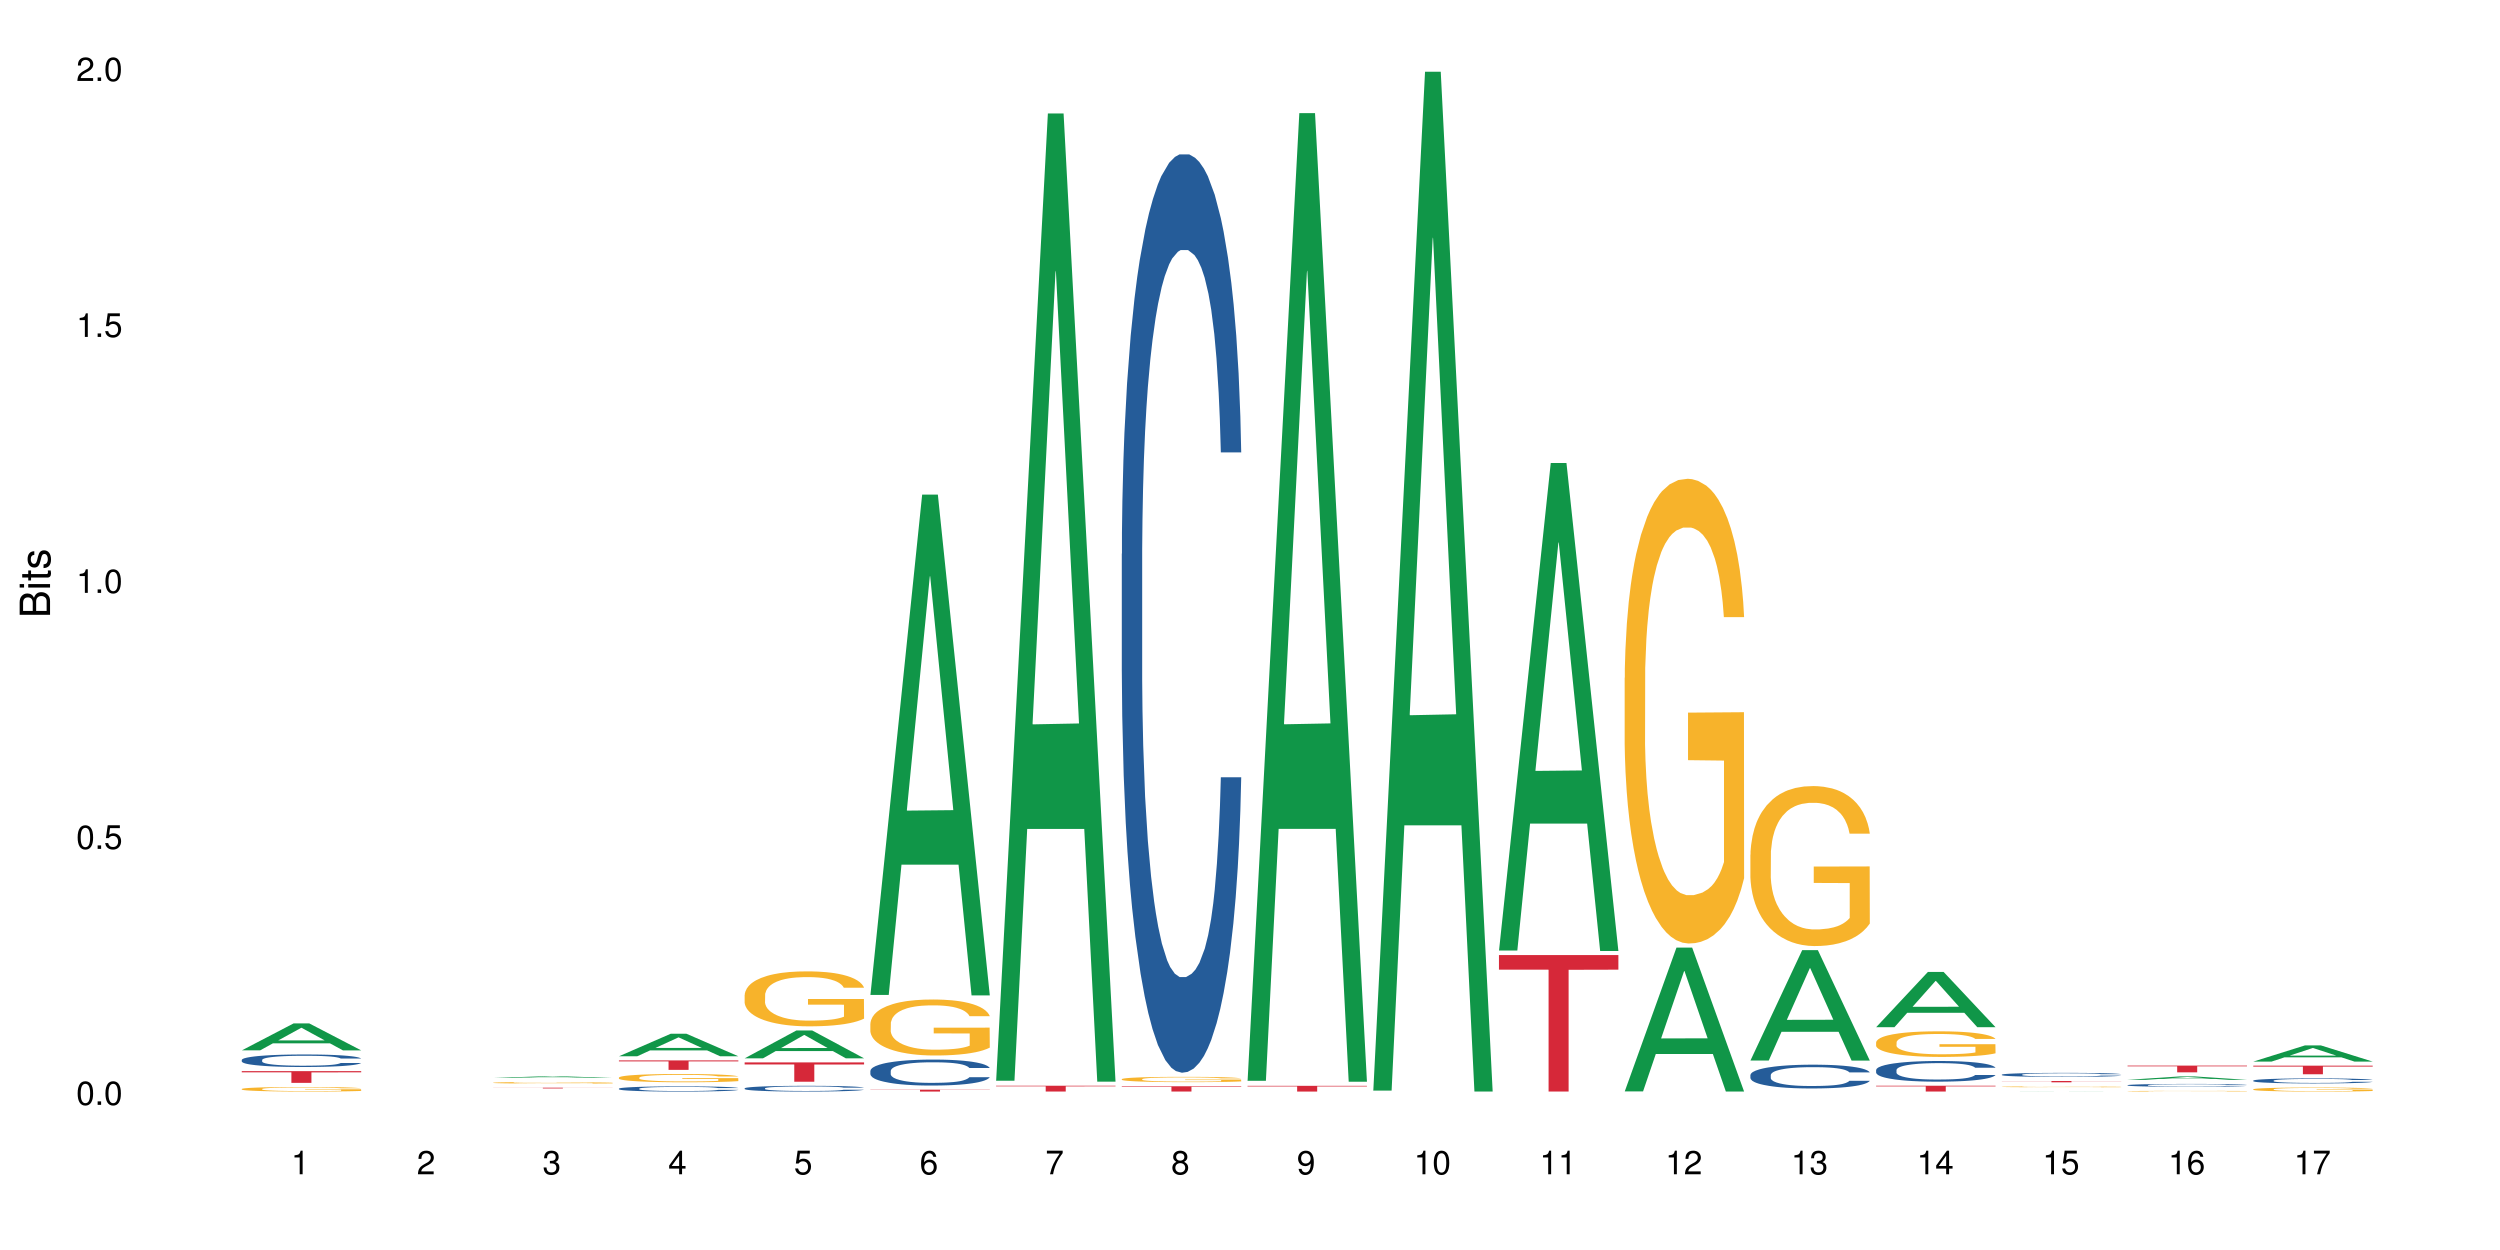 <?xml version="1.0" encoding="UTF-8"?>
<svg xmlns="http://www.w3.org/2000/svg" xmlns:xlink="http://www.w3.org/1999/xlink" width="720pt" height="360pt" viewBox="0 0 720 360" version="1.1">
<defs>
<g>
<symbol overflow="visible" id="glyph0-0">
<path style="stroke:none;" d=""/>
</symbol>
<symbol overflow="visible" id="glyph0-1">
<path style="stroke:none;" d="M 2.641 -6.797 C 2 -6.797 1.422 -6.531 1.078 -6.047 C 0.641 -5.453 0.406 -4.547 0.406 -3.297 C 0.406 -1 1.188 0.219 2.641 0.219 C 4.078 0.219 4.859 -1 4.859 -3.234 C 4.859 -4.562 4.656 -5.438 4.203 -6.047 C 3.844 -6.531 3.281 -6.797 2.641 -6.797 Z M 2.641 -6.047 C 3.547 -6.047 4 -5.125 4 -3.312 C 4 -1.375 3.562 -0.484 2.625 -0.484 C 1.734 -0.484 1.281 -1.422 1.281 -3.281 C 1.281 -5.141 1.734 -6.047 2.641 -6.047 Z M 2.641 -6.047 "/>
</symbol>
<symbol overflow="visible" id="glyph0-2">
<path style="stroke:none;" d="M 1.828 -1 L 0.828 -1 L 0.828 0 L 1.828 0 Z M 1.828 -1 "/>
</symbol>
<symbol overflow="visible" id="glyph0-3">
<path style="stroke:none;" d="M 4.562 -6.797 L 1.062 -6.797 L 0.547 -3.094 L 1.328 -3.094 C 1.719 -3.562 2.047 -3.734 2.578 -3.734 C 3.484 -3.734 4.062 -3.109 4.062 -2.094 C 4.062 -1.125 3.484 -0.531 2.578 -0.531 C 1.828 -0.531 1.375 -0.906 1.188 -1.672 L 0.328 -1.672 C 0.453 -1.109 0.547 -0.844 0.75 -0.594 C 1.125 -0.078 1.828 0.219 2.594 0.219 C 3.969 0.219 4.922 -0.781 4.922 -2.219 C 4.922 -3.562 4.031 -4.484 2.719 -4.484 C 2.25 -4.484 1.859 -4.359 1.469 -4.062 L 1.734 -5.969 L 4.562 -5.969 Z M 4.562 -6.797 "/>
</symbol>
<symbol overflow="visible" id="glyph0-4">
<path style="stroke:none;" d="M 2.484 -4.844 L 2.484 0 L 3.328 0 L 3.328 -6.797 L 2.766 -6.797 C 2.469 -5.75 2.281 -5.609 0.984 -5.453 L 0.984 -4.844 Z M 2.484 -4.844 "/>
</symbol>
<symbol overflow="visible" id="glyph0-5">
<path style="stroke:none;" d="M 4.859 -0.828 L 1.281 -0.828 C 1.359 -1.391 1.672 -1.75 2.5 -2.234 L 3.469 -2.75 C 4.406 -3.266 4.906 -3.969 4.906 -4.812 C 4.906 -5.375 4.672 -5.906 4.266 -6.266 C 3.859 -6.625 3.375 -6.797 2.719 -6.797 C 1.859 -6.797 1.219 -6.5 0.844 -5.922 C 0.609 -5.562 0.5 -5.125 0.484 -4.438 L 1.328 -4.438 C 1.359 -4.906 1.406 -5.188 1.531 -5.406 C 1.75 -5.812 2.188 -6.062 2.703 -6.062 C 3.469 -6.062 4.031 -5.516 4.031 -4.781 C 4.031 -4.25 3.719 -3.797 3.125 -3.438 L 2.234 -2.938 C 0.812 -2.141 0.406 -1.5 0.328 0 L 4.859 0 Z M 4.859 -0.828 "/>
</symbol>
<symbol overflow="visible" id="glyph0-6">
<path style="stroke:none;" d="M 2.125 -3.125 L 2.578 -3.125 C 3.516 -3.125 3.984 -2.703 3.984 -1.891 C 3.984 -1.031 3.469 -0.531 2.578 -0.531 C 1.656 -0.531 1.203 -0.984 1.156 -1.969 L 0.312 -1.969 C 0.344 -1.422 0.438 -1.078 0.609 -0.766 C 0.953 -0.109 1.625 0.219 2.547 0.219 C 3.953 0.219 4.859 -0.609 4.859 -1.906 C 4.859 -2.766 4.516 -3.25 3.703 -3.516 C 4.344 -3.766 4.656 -4.25 4.656 -4.938 C 4.656 -6.109 3.875 -6.797 2.578 -6.797 C 1.203 -6.797 0.484 -6.047 0.453 -4.609 L 1.297 -4.609 C 1.312 -5.016 1.344 -5.25 1.453 -5.453 C 1.641 -5.828 2.062 -6.062 2.594 -6.062 C 3.344 -6.062 3.797 -5.625 3.797 -4.906 C 3.797 -4.422 3.609 -4.141 3.25 -3.984 C 3.016 -3.891 2.719 -3.844 2.125 -3.844 Z M 2.125 -3.125 "/>
</symbol>
<symbol overflow="visible" id="glyph0-7">
<path style="stroke:none;" d="M 3.141 -1.625 L 3.141 0 L 3.984 0 L 3.984 -1.625 L 4.984 -1.625 L 4.984 -2.391 L 3.984 -2.391 L 3.984 -6.797 L 3.359 -6.797 L 0.266 -2.516 L 0.266 -1.625 Z M 3.141 -2.391 L 1 -2.391 L 3.141 -5.359 Z M 3.141 -2.391 "/>
</symbol>
<symbol overflow="visible" id="glyph0-8">
<path style="stroke:none;" d="M 4.781 -5.031 C 4.609 -6.141 3.891 -6.797 2.844 -6.797 C 2.094 -6.797 1.422 -6.438 1.031 -5.828 C 0.609 -5.172 0.406 -4.344 0.406 -3.094 C 0.406 -1.953 0.578 -1.234 0.984 -0.625 C 1.359 -0.078 1.953 0.219 2.703 0.219 C 3.984 0.219 4.922 -0.734 4.922 -2.078 C 4.922 -3.344 4.062 -4.234 2.844 -4.234 C 2.172 -4.234 1.641 -3.969 1.281 -3.469 C 1.281 -5.125 1.828 -6.047 2.797 -6.047 C 3.391 -6.047 3.797 -5.672 3.938 -5.031 Z M 2.734 -3.484 C 3.547 -3.484 4.062 -2.922 4.062 -2 C 4.062 -1.156 3.484 -0.531 2.703 -0.531 C 1.922 -0.531 1.328 -1.188 1.328 -2.047 C 1.328 -2.891 1.906 -3.484 2.734 -3.484 Z M 2.734 -3.484 "/>
</symbol>
<symbol overflow="visible" id="glyph0-9">
<path style="stroke:none;" d="M 4.984 -6.797 L 0.438 -6.797 L 0.438 -5.969 L 4.109 -5.969 C 2.5 -3.656 1.828 -2.234 1.328 0 L 2.219 0 C 2.594 -2.172 3.453 -4.047 4.984 -6.094 Z M 4.984 -6.797 "/>
</symbol>
<symbol overflow="visible" id="glyph0-10">
<path style="stroke:none;" d="M 3.75 -3.578 C 4.453 -4 4.688 -4.344 4.688 -4.984 C 4.688 -6.047 3.844 -6.797 2.641 -6.797 C 1.438 -6.797 0.594 -6.047 0.594 -4.984 C 0.594 -4.359 0.828 -4.016 1.516 -3.578 C 0.734 -3.203 0.359 -2.641 0.359 -1.891 C 0.359 -0.641 1.297 0.219 2.641 0.219 C 3.984 0.219 4.922 -0.641 4.922 -1.875 C 4.922 -2.641 4.531 -3.203 3.75 -3.578 Z M 2.641 -6.047 C 3.359 -6.047 3.812 -5.625 3.812 -4.969 C 3.812 -4.344 3.344 -3.922 2.641 -3.922 C 1.922 -3.922 1.453 -4.344 1.453 -4.984 C 1.453 -5.625 1.922 -6.047 2.641 -6.047 Z M 2.641 -3.203 C 3.484 -3.203 4.062 -2.672 4.062 -1.875 C 4.062 -1.062 3.484 -0.531 2.625 -0.531 C 1.797 -0.531 1.219 -1.078 1.219 -1.875 C 1.219 -2.672 1.797 -3.203 2.641 -3.203 Z M 2.641 -3.203 "/>
</symbol>
<symbol overflow="visible" id="glyph0-11">
<path style="stroke:none;" d="M 0.516 -1.547 C 0.672 -0.438 1.406 0.219 2.438 0.219 C 3.188 0.219 3.859 -0.141 4.266 -0.75 C 4.688 -1.406 4.891 -2.25 4.891 -3.484 C 4.891 -4.625 4.703 -5.359 4.312 -5.953 C 3.938 -6.5 3.344 -6.797 2.594 -6.797 C 1.297 -6.797 0.359 -5.844 0.359 -4.516 C 0.359 -3.25 1.234 -2.344 2.453 -2.344 C 3.094 -2.344 3.562 -2.578 4.016 -3.109 C 4 -1.453 3.469 -0.531 2.5 -0.531 C 1.906 -0.531 1.484 -0.906 1.359 -1.547 Z M 2.578 -6.062 C 3.375 -6.062 3.969 -5.406 3.969 -4.531 C 3.969 -3.688 3.375 -3.094 2.547 -3.094 C 1.734 -3.094 1.234 -3.672 1.234 -4.578 C 1.234 -5.438 1.797 -6.062 2.578 -6.062 Z M 2.578 -6.062 "/>
</symbol>
<symbol overflow="visible" id="glyph1-0">
<path style="stroke:none;" d=""/>
</symbol>
<symbol overflow="visible" id="glyph1-1">
<path style="stroke:none;" d="M 0 -0.953 L 0 -4.891 C 0 -5.719 -0.234 -6.344 -0.734 -6.797 C -1.188 -7.234 -1.812 -7.469 -2.5 -7.469 C -3.547 -7.469 -4.188 -7 -4.625 -5.875 C -4.984 -6.672 -5.641 -7.094 -6.531 -7.094 C -7.156 -7.094 -7.734 -6.859 -8.141 -6.391 C -8.562 -5.938 -8.75 -5.344 -8.75 -4.5 L -8.75 -0.953 Z M -4.984 -2.062 L -7.766 -2.062 L -7.766 -4.219 C -7.766 -4.844 -7.688 -5.203 -7.453 -5.5 C -7.219 -5.812 -6.859 -5.969 -6.375 -5.969 C -5.906 -5.969 -5.531 -5.812 -5.297 -5.5 C -5.062 -5.203 -4.984 -4.844 -4.984 -4.219 Z M -0.984 -2.062 L -4 -2.062 L -4 -4.781 C -4 -5.328 -3.859 -5.688 -3.578 -5.953 C -3.297 -6.219 -2.922 -6.359 -2.484 -6.359 C -2.062 -6.359 -1.688 -6.219 -1.406 -5.953 C -1.109 -5.688 -0.984 -5.328 -0.984 -4.781 Z M -0.984 -2.062 "/>
</symbol>
<symbol overflow="visible" id="glyph1-2">
<path style="stroke:none;" d="M -6.281 -1.797 L -6.281 -0.797 L 0 -0.797 L 0 -1.797 Z M -8.75 -1.797 L -8.75 -0.797 L -7.484 -0.797 L -7.484 -1.797 Z M -8.75 -1.797 "/>
</symbol>
<symbol overflow="visible" id="glyph1-3">
<path style="stroke:none;" d="M -6.281 -3.047 L -6.281 -2.016 L -8.016 -2.016 L -8.016 -1.016 L -6.281 -1.016 L -6.281 -0.172 L -5.469 -0.172 L -5.469 -1.016 L -0.719 -1.016 C -0.078 -1.016 0.281 -1.453 0.281 -2.234 C 0.281 -2.469 0.25 -2.719 0.188 -3.047 L -0.641 -3.047 C -0.609 -2.922 -0.594 -2.766 -0.594 -2.562 C -0.594 -2.141 -0.719 -2.016 -1.156 -2.016 L -5.469 -2.016 L -5.469 -3.047 Z M -6.281 -3.047 "/>
</symbol>
<symbol overflow="visible" id="glyph1-4">
<path style="stroke:none;" d="M -4.531 -5.25 C -5.766 -5.25 -6.469 -4.422 -6.469 -2.969 C -6.469 -1.516 -5.719 -0.562 -4.547 -0.562 C -3.562 -0.562 -3.094 -1.062 -2.734 -2.562 L -2.516 -3.484 C -2.344 -4.188 -2.094 -4.469 -1.625 -4.469 C -1.047 -4.469 -0.641 -3.875 -0.641 -3 C -0.641 -2.453 -0.797 -2 -1.062 -1.75 C -1.25 -1.594 -1.422 -1.531 -1.875 -1.469 L -1.875 -0.406 C -0.422 -0.453 0.281 -1.266 0.281 -2.922 C 0.281 -4.5 -0.5 -5.516 -1.719 -5.516 C -2.656 -5.516 -3.172 -4.984 -3.469 -3.734 L -3.703 -2.766 C -3.891 -1.953 -4.156 -1.609 -4.594 -1.609 C -5.172 -1.609 -5.547 -2.125 -5.547 -2.938 C -5.547 -3.75 -5.203 -4.172 -4.531 -4.203 Z M -4.531 -5.25 "/>
</symbol>
</g>
</defs>
<g id="surface50693">
<rect x="0" y="0" width="720" height="360" style="fill:rgb(100%,100%,100%);fill-opacity:1;stroke:none;"/>
<path style=" stroke:none;fill-rule:nonzero;fill:rgb(6.275%,58.824%,28.235%);fill-opacity:1;" d="M 69.629 302.504 L 69.668 302.496 L 84.551 294.742 L 89.07 294.742 L 104.027 302.512 L 98.77 302.512 L 95.023 300.48 L 78.598 300.48 L 74.922 302.504 L 69.629 302.504 L 80.176 299.645 L 93.516 299.637 L 86.863 296.012 L 86.789 296.004 L 86.719 296.027 L 80.141 299.637 L 80.176 299.645 Z M 69.629 302.504 "/>
<path style=" stroke:none;fill-rule:nonzero;fill:rgb(14.51%,36.078%,60%);fill-opacity:1;" d="M 69.629 305.258 L 69.672 305.254 L 69.672 305.176 L 69.797 305.051 L 70.09 304.895 L 70.383 304.785 L 71.141 304.59 L 72.188 304.402 L 73.277 304.258 L 74.074 304.172 L 74.789 304.105 L 76.426 303.984 L 77.473 303.922 L 78.605 303.863 L 79.992 303.809 L 80.996 303.773 L 83.262 303.723 L 84.941 303.699 L 86.242 303.691 L 89.051 303.691 L 90.73 303.703 L 91.945 303.719 L 93.289 303.746 L 94.422 303.773 L 96.391 303.848 L 98.152 303.941 L 98.949 303.992 L 100.207 304.094 L 101.172 304.195 L 101.844 304.281 L 102.602 304.402 L 103.27 304.551 L 103.773 304.719 L 104.027 304.859 L 98.152 304.859 L 97.859 304.727 L 97.523 304.625 L 96.895 304.492 L 96.266 304.395 L 95.387 304.301 L 94.586 304.238 L 93.496 304.176 L 92.531 304.133 L 91.527 304.105 L 90.562 304.086 L 88.715 304.066 L 86.574 304.066 L 85.777 304.07 L 84.145 304.098 L 83.262 304.121 L 82.004 304.168 L 81.121 304.211 L 80.074 304.277 L 79.359 304.332 L 78.48 304.418 L 77.852 304.492 L 77.137 304.602 L 76.719 304.684 L 76.34 304.777 L 76.004 304.887 L 75.754 305 L 75.586 305.125 L 75.5 305.242 L 75.5 305.754 L 75.586 305.871 L 75.797 306.012 L 76.34 306.211 L 77.137 306.387 L 78.062 306.523 L 78.941 306.625 L 79.445 306.668 L 80.117 306.723 L 81.164 306.789 L 82.676 306.855 L 83.555 306.879 L 84.898 306.906 L 86.281 306.922 L 88.129 306.922 L 89.766 306.906 L 90.855 306.891 L 91.988 306.863 L 93.539 306.809 L 94.504 306.754 L 95.344 306.691 L 95.973 306.629 L 96.391 306.578 L 97.02 306.477 L 97.523 306.363 L 97.902 306.246 L 98.152 306.137 L 104.027 306.137 L 103.773 306.266 L 103.398 306.395 L 103.02 306.492 L 102.434 306.605 L 101.762 306.711 L 100.797 306.824 L 100 306.898 L 98.949 306.984 L 97.984 307.047 L 96.938 307.102 L 95.387 307.168 L 94.379 307.199 L 93.289 307.23 L 91.988 307.258 L 90.352 307.281 L 88.59 307.293 L 86.953 307.297 L 85.191 307.289 L 83.891 307.277 L 82.172 307.246 L 80.031 307.188 L 78.48 307.125 L 77.266 307.062 L 76.215 306.996 L 75.039 306.906 L 73.531 306.762 L 72.609 306.648 L 71.977 306.559 L 71.266 306.43 L 70.762 306.312 L 70.176 306.129 L 69.754 305.895 L 69.629 305.715 Z M 69.629 305.258 "/>
<path style=" stroke:none;fill-rule:nonzero;fill:rgb(96.863%,70.196%,16.863%);fill-opacity:1;" d="M 69.629 313.617 L 69.672 313.617 L 69.672 313.594 L 69.84 313.539 L 70.258 313.465 L 70.805 313.402 L 71.391 313.355 L 71.77 313.328 L 72.398 313.293 L 72.941 313.266 L 74.328 313.211 L 76.09 313.16 L 77.055 313.141 L 78.145 313.121 L 79.695 313.098 L 80.41 313.09 L 82.59 313.07 L 85.066 313.059 L 87.793 313.055 L 89.051 313.055 L 90.77 313.059 L 93.121 313.074 L 94.461 313.086 L 95.512 313.098 L 96.602 313.113 L 97.945 313.137 L 99.203 313.164 L 100.207 313.195 L 101.215 313.23 L 102.055 313.27 L 102.766 313.312 L 103.398 313.359 L 103.773 313.402 L 104.027 313.445 L 98.195 313.445 L 97.859 313.402 L 97.48 313.371 L 96.852 313.332 L 96.223 313.301 L 95.594 313.281 L 94.422 313.25 L 93.414 313.23 L 92.156 313.211 L 90.938 313.203 L 89.555 313.195 L 88.715 313.191 L 86.492 313.191 L 84.48 313.199 L 83.305 313.211 L 82.465 313.219 L 81.289 313.238 L 80.578 313.25 L 80.156 313.262 L 78.898 313.297 L 78.062 313.332 L 77.598 313.355 L 77.012 313.391 L 76.594 313.422 L 76.133 313.473 L 75.879 313.508 L 75.543 313.59 L 75.5 313.805 L 75.629 313.852 L 75.879 313.902 L 76.215 313.945 L 76.719 313.992 L 77.223 314.023 L 78.102 314.074 L 78.859 314.105 L 79.445 314.125 L 80.578 314.156 L 81.039 314.168 L 82.129 314.188 L 83.262 314.207 L 84.645 314.219 L 85.695 314.227 L 87.371 314.234 L 89.512 314.234 L 92.027 314.227 L 93.625 314.215 L 94.715 314.207 L 95.426 314.199 L 96.309 314.184 L 96.938 314.172 L 97.523 314.16 L 98.238 314.141 L 98.238 313.852 L 87.875 313.852 L 87.875 313.715 L 103.984 313.715 L 104.027 314.184 L 103.145 314.219 L 102.055 314.25 L 101.004 314.273 L 99.914 314.293 L 98.363 314.316 L 97.105 314.332 L 95.176 314.348 L 93.414 314.359 L 91.566 314.367 L 89.934 314.371 L 88.004 314.371 L 86.281 314.367 L 84.438 314.359 L 82.969 314.352 L 81.625 314.34 L 80.285 314.324 L 78.605 314.297 L 77.516 314.277 L 76.383 314.254 L 75.25 314.223 L 74.242 314.191 L 73.574 314.164 L 72.902 314.137 L 72.188 314.102 L 71.516 314.059 L 71.012 314.023 L 70.551 313.98 L 70.215 313.941 L 69.883 313.887 L 69.715 313.844 L 69.629 313.805 Z M 69.629 313.617 "/>
<path style=" stroke:none;fill-rule:nonzero;fill:rgb(83.922%,15.686%,22.353%);fill-opacity:1;" d="M 69.629 308.477 L 104.027 308.477 L 104.027 308.84 L 89.691 308.844 L 89.691 311.875 L 83.922 311.875 L 83.922 308.844 L 83.84 308.84 L 69.629 308.84 Z M 69.629 308.477 "/>
<path style=" stroke:none;fill-rule:nonzero;fill:rgb(6.275%,58.824%,28.235%);fill-opacity:1;" d="M 142.043 310.449 L 142.078 310.449 L 156.965 309.949 L 161.484 309.949 L 176.441 310.449 L 171.184 310.449 L 167.438 310.32 L 151.012 310.32 L 147.336 310.449 L 142.043 310.449 L 152.59 310.266 L 165.93 310.266 L 159.277 310.031 L 159.133 310.031 L 152.555 310.266 L 152.59 310.266 Z M 142.043 310.449 "/>
<path style=" stroke:none;fill-rule:nonzero;fill:rgb(96.863%,70.196%,16.863%);fill-opacity:1;" d="M 142.043 311.82 L 142.086 311.82 L 142.086 311.812 L 142.254 311.793 L 142.672 311.77 L 143.219 311.746 L 143.805 311.73 L 144.184 311.723 L 144.812 311.711 L 145.355 311.703 L 146.742 311.684 L 148.504 311.664 L 149.469 311.66 L 150.559 311.652 L 152.109 311.645 L 152.824 311.641 L 155.004 311.633 L 157.48 311.629 L 161.465 311.629 L 163.184 311.633 L 165.535 311.637 L 166.875 311.641 L 167.926 311.645 L 169.016 311.648 L 170.359 311.656 L 171.617 311.668 L 172.621 311.676 L 173.629 311.688 L 174.469 311.703 L 175.18 311.715 L 175.812 311.734 L 176.188 311.746 L 176.441 311.762 L 170.609 311.762 L 170.273 311.746 L 169.895 311.738 L 169.266 311.723 L 168.008 311.707 L 166.832 311.695 L 165.828 311.688 L 164.57 311.684 L 163.352 311.68 L 161.969 311.676 L 158.906 311.676 L 156.891 311.68 L 155.719 311.684 L 154.879 311.684 L 153.703 311.691 L 152.992 311.695 L 152.57 311.699 L 151.312 311.711 L 150.473 311.723 L 150.012 311.73 L 149.426 311.742 L 149.008 311.754 L 148.547 311.77 L 148.293 311.781 L 147.957 311.809 L 147.914 311.883 L 148.043 311.898 L 148.293 311.914 L 148.629 311.93 L 149.133 311.945 L 149.637 311.957 L 150.516 311.973 L 151.273 311.984 L 151.859 311.992 L 152.992 312 L 153.453 312.004 L 154.543 312.012 L 155.676 312.02 L 157.059 312.023 L 158.109 312.027 L 161.926 312.027 L 164.441 312.023 L 166.035 312.023 L 167.129 312.02 L 167.84 312.016 L 168.723 312.012 L 169.352 312.008 L 169.938 312.004 L 170.652 311.996 L 170.652 311.898 L 160.289 311.898 L 160.289 311.852 L 176.398 311.852 L 176.441 312.012 L 175.559 312.023 L 174.469 312.031 L 173.418 312.043 L 172.328 312.047 L 170.777 312.055 L 169.52 312.062 L 167.59 312.066 L 165.828 312.07 L 163.98 312.074 L 158.695 312.074 L 156.852 312.07 L 155.383 312.066 L 154.039 312.062 L 152.699 312.059 L 151.02 312.051 L 149.93 312.043 L 148.797 312.035 L 147.664 312.023 L 145.984 312.004 L 145.316 311.996 L 144.602 311.984 L 143.426 311.957 L 142.965 311.941 L 142.629 311.93 L 142.293 311.91 L 142.129 311.895 L 142.043 311.883 Z M 142.043 311.82 "/>
<path style=" stroke:none;fill-rule:nonzero;fill:rgb(83.922%,15.686%,22.353%);fill-opacity:1;" d="M 142.043 313.254 L 176.441 313.254 L 176.441 313.277 L 162.105 313.277 L 162.105 313.473 L 156.336 313.473 L 156.336 313.277 L 142.043 313.277 Z M 142.043 313.254 "/>
<path style=" stroke:none;fill-rule:nonzero;fill:rgb(6.275%,58.824%,28.235%);fill-opacity:1;" d="M 178.25 304.199 L 178.285 304.195 L 193.172 297.719 L 197.691 297.719 L 212.648 304.207 L 207.391 304.207 L 203.645 302.516 L 187.219 302.516 L 183.543 304.199 L 178.25 304.199 L 188.797 301.812 L 202.137 301.809 L 195.484 298.781 L 195.41 298.773 L 195.34 298.793 L 188.762 301.809 L 188.797 301.812 Z M 178.25 304.199 "/>
<path style=" stroke:none;fill-rule:nonzero;fill:rgb(14.51%,36.078%,60%);fill-opacity:1;" d="M 178.25 313.527 L 178.293 313.523 L 178.293 313.492 L 178.418 313.441 L 178.711 313.375 L 179.004 313.328 L 179.762 313.25 L 180.809 313.172 L 181.898 313.109 L 182.695 313.074 L 183.41 313.047 L 185.047 312.996 L 186.094 312.973 L 187.227 312.949 L 188.609 312.926 L 189.617 312.91 L 191.883 312.891 L 193.562 312.879 L 194.859 312.875 L 197.672 312.875 L 199.348 312.883 L 200.566 312.887 L 201.91 312.898 L 203.039 312.91 L 205.012 312.941 L 206.773 312.98 L 207.57 313 L 208.828 313.043 L 209.793 313.086 L 210.465 313.121 L 211.219 313.172 L 211.891 313.23 L 212.395 313.301 L 212.648 313.359 L 206.773 313.359 L 206.48 313.305 L 206.145 313.266 L 205.516 313.207 L 204.887 313.168 L 204.004 313.129 L 203.207 313.102 L 202.117 313.078 L 201.152 313.059 L 200.148 313.047 L 199.184 313.039 L 197.336 313.031 L 195.195 313.031 L 194.398 313.035 L 192.766 313.047 L 191.883 313.055 L 190.625 313.074 L 189.742 313.09 L 188.695 313.117 L 187.98 313.141 L 187.102 313.176 L 186.473 313.211 L 185.758 313.254 L 185.34 313.289 L 184.961 313.328 L 184.625 313.371 L 184.375 313.418 L 184.207 313.469 L 184.121 313.52 L 184.121 313.73 L 184.207 313.781 L 184.418 313.836 L 184.961 313.922 L 185.758 313.992 L 186.68 314.051 L 187.562 314.094 L 188.066 314.109 L 188.738 314.133 L 189.785 314.16 L 191.297 314.188 L 192.176 314.199 L 193.52 314.211 L 194.902 314.215 L 196.75 314.215 L 198.387 314.211 L 199.477 314.203 L 200.609 314.191 L 202.16 314.168 L 203.125 314.148 L 203.965 314.121 L 204.594 314.094 L 205.012 314.074 L 205.641 314.031 L 206.145 313.984 L 206.523 313.938 L 206.773 313.891 L 212.648 313.891 L 212.395 313.945 L 212.016 313.996 L 211.641 314.039 L 211.055 314.086 L 210.383 314.129 L 209.418 314.176 L 208.621 314.207 L 207.57 314.242 L 206.605 314.266 L 205.559 314.289 L 204.004 314.316 L 203 314.332 L 201.91 314.344 L 200.609 314.355 L 198.973 314.363 L 197.211 314.371 L 195.574 314.371 L 193.812 314.367 L 192.512 314.363 L 190.793 314.352 L 188.652 314.324 L 187.102 314.301 L 185.883 314.273 L 184.836 314.246 L 183.66 314.211 L 182.152 314.148 L 181.227 314.102 L 180.598 314.066 L 179.887 314.012 L 179.383 313.965 L 178.797 313.887 L 178.375 313.789 L 178.25 313.715 Z M 178.25 313.527 "/>
<path style=" stroke:none;fill-rule:nonzero;fill:rgb(96.863%,70.196%,16.863%);fill-opacity:1;" d="M 178.25 310.332 L 178.293 310.328 L 178.293 310.285 L 178.461 310.188 L 178.879 310.051 L 179.426 309.941 L 180.012 309.855 L 180.391 309.809 L 181.02 309.742 L 181.562 309.695 L 182.949 309.598 L 184.711 309.504 L 185.676 309.465 L 186.766 309.43 L 188.316 309.387 L 189.031 309.371 L 191.211 309.336 L 193.688 309.316 L 196.414 309.309 L 197.672 309.312 L 199.391 309.32 L 201.742 309.344 L 203.082 309.367 L 204.133 309.387 L 205.223 309.418 L 206.562 309.461 L 207.824 309.512 L 208.828 309.566 L 209.836 309.629 L 210.676 309.699 L 211.387 309.777 L 212.016 309.867 L 212.395 309.945 L 212.648 310.02 L 206.816 310.02 L 206.48 309.945 L 206.102 309.887 L 205.473 309.812 L 204.844 309.762 L 204.215 309.719 L 203.039 309.664 L 202.035 309.629 L 200.777 309.598 L 199.559 309.578 L 198.176 309.566 L 197.336 309.559 L 195.113 309.559 L 193.098 309.574 L 191.926 309.594 L 191.086 309.609 L 189.91 309.645 L 189.199 309.668 L 188.777 309.688 L 187.52 309.754 L 186.68 309.816 L 186.219 309.855 L 185.633 309.922 L 185.215 309.98 L 184.754 310.066 L 184.5 310.133 L 184.164 310.281 L 184.121 310.676 L 184.25 310.758 L 184.5 310.848 L 184.836 310.926 L 185.34 311.008 L 185.844 311.07 L 186.723 311.156 L 187.48 311.211 L 188.066 311.25 L 189.199 311.309 L 189.66 311.328 L 190.75 311.367 L 191.883 311.398 L 193.266 311.422 L 194.316 311.438 L 195.992 311.449 L 198.133 311.449 L 200.648 311.434 L 202.242 311.418 L 203.336 311.398 L 204.047 311.383 L 204.93 311.359 L 205.559 311.34 L 206.145 311.316 L 206.859 311.277 L 206.859 310.758 L 196.496 310.754 L 196.496 310.512 L 212.605 310.508 L 212.648 311.359 L 211.766 311.418 L 210.676 311.477 L 209.625 311.52 L 208.535 311.555 L 206.984 311.598 L 205.727 311.625 L 203.797 311.656 L 202.035 311.676 L 200.188 311.688 L 198.551 311.695 L 196.621 311.695 L 194.902 311.691 L 193.059 311.68 L 191.59 311.66 L 190.246 311.641 L 188.906 311.609 L 187.227 311.566 L 186.137 311.527 L 185.004 311.484 L 183.871 311.43 L 182.863 311.367 L 182.191 311.324 L 181.523 311.27 L 180.809 311.207 L 180.137 311.133 L 179.633 311.062 L 179.172 310.988 L 178.836 310.914 L 178.5 310.816 L 178.336 310.738 L 178.25 310.672 Z M 178.25 310.332 "/>
<path style=" stroke:none;fill-rule:nonzero;fill:rgb(83.922%,15.686%,22.353%);fill-opacity:1;" d="M 178.25 305.387 L 212.648 305.387 L 212.648 305.68 L 198.312 305.684 L 198.312 308.129 L 192.543 308.129 L 192.543 305.684 L 192.461 305.68 L 178.25 305.68 Z M 178.25 305.387 "/>
<path style=" stroke:none;fill-rule:nonzero;fill:rgb(6.275%,58.824%,28.235%);fill-opacity:1;" d="M 214.457 304.793 L 214.492 304.785 L 229.379 296.766 L 233.898 296.766 L 248.855 304.801 L 243.598 304.801 L 239.852 302.703 L 223.422 302.703 L 219.75 304.793 L 214.457 304.793 L 225.004 301.836 L 238.344 301.828 L 231.691 298.078 L 231.617 298.07 L 231.547 298.094 L 224.969 301.828 L 225.004 301.836 Z M 214.457 304.793 "/>
<path style=" stroke:none;fill-rule:nonzero;fill:rgb(14.51%,36.078%,60%);fill-opacity:1;" d="M 214.457 313.434 L 214.5 313.434 L 214.5 313.398 L 214.625 313.34 L 214.918 313.266 L 215.211 313.219 L 215.969 313.129 L 217.016 313.043 L 218.105 312.977 L 218.902 312.938 L 219.617 312.906 L 221.254 312.848 L 222.301 312.82 L 223.434 312.797 L 224.816 312.77 L 225.824 312.754 L 228.09 312.73 L 229.77 312.719 L 231.066 312.715 L 233.879 312.715 L 235.555 312.723 L 236.773 312.727 L 238.117 312.742 L 239.246 312.754 L 241.219 312.789 L 242.98 312.828 L 243.777 312.855 L 245.035 312.902 L 246 312.945 L 246.672 312.984 L 247.426 313.043 L 248.098 313.109 L 248.602 313.188 L 248.855 313.254 L 242.98 313.254 L 242.688 313.191 L 242.352 313.145 L 241.723 313.082 L 241.094 313.039 L 240.211 312.996 L 239.414 312.965 L 238.324 312.938 L 237.359 312.918 L 236.352 312.906 L 235.391 312.895 L 233.543 312.887 L 231.402 312.887 L 230.605 312.891 L 228.973 312.902 L 228.09 312.914 L 226.832 312.934 L 225.949 312.953 L 224.902 312.984 L 224.188 313.012 L 223.309 313.051 L 222.68 313.086 L 221.965 313.133 L 221.547 313.172 L 221.168 313.215 L 220.832 313.266 L 220.582 313.316 L 220.414 313.375 L 220.328 313.426 L 220.328 313.664 L 220.414 313.719 L 220.625 313.781 L 221.168 313.871 L 221.965 313.953 L 222.887 314.016 L 223.77 314.062 L 224.273 314.082 L 224.945 314.105 L 225.992 314.137 L 227.504 314.168 L 228.383 314.18 L 229.727 314.191 L 231.109 314.199 L 232.957 314.199 L 234.59 314.191 L 235.684 314.184 L 236.816 314.172 L 238.367 314.148 L 239.332 314.121 L 240.172 314.094 L 240.801 314.066 L 241.219 314.039 L 241.848 313.992 L 242.352 313.941 L 242.73 313.891 L 242.98 313.836 L 248.855 313.836 L 248.602 313.898 L 248.223 313.957 L 247.848 314 L 247.258 314.055 L 246.59 314.102 L 245.625 314.152 L 244.828 314.188 L 243.777 314.227 L 242.812 314.254 L 241.766 314.281 L 240.211 314.312 L 239.207 314.328 L 238.117 314.34 L 236.816 314.352 L 235.18 314.363 L 233.418 314.371 L 231.781 314.371 L 230.02 314.367 L 228.719 314.363 L 227 314.348 L 224.859 314.32 L 223.309 314.293 L 222.09 314.262 L 221.043 314.234 L 219.867 314.191 L 218.359 314.125 L 217.434 314.074 L 216.805 314.031 L 216.094 313.973 L 215.59 313.918 L 215.004 313.836 L 214.582 313.727 L 214.457 313.645 Z M 214.457 313.434 "/>
<path style=" stroke:none;fill-rule:nonzero;fill:rgb(96.863%,70.196%,16.863%);fill-opacity:1;" d="M 214.457 286.535 L 214.5 286.52 L 214.5 286.23 L 214.668 285.582 L 215.086 284.684 L 215.633 283.945 L 216.219 283.367 L 216.598 283.066 L 217.227 282.633 L 217.77 282.312 L 219.156 281.664 L 220.918 281.055 L 221.883 280.793 L 222.973 280.551 L 224.523 280.273 L 225.238 280.172 L 227.418 279.941 L 229.895 279.797 L 232.621 279.754 L 233.879 279.77 L 235.598 279.824 L 237.949 279.984 L 239.289 280.129 L 240.34 280.273 L 241.43 280.461 L 242.77 280.75 L 244.031 281.098 L 245.035 281.445 L 246.043 281.879 L 246.883 282.344 L 247.594 282.848 L 248.223 283.457 L 248.602 283.961 L 248.855 284.469 L 243.023 284.469 L 242.688 283.961 L 242.309 283.57 L 241.68 283.094 L 241.051 282.746 L 240.422 282.473 L 239.246 282.098 L 238.242 281.863 L 236.984 281.664 L 235.766 281.531 L 234.383 281.445 L 233.543 281.418 L 231.32 281.418 L 229.305 281.52 L 228.133 281.633 L 227.293 281.75 L 226.117 281.965 L 225.406 282.141 L 224.984 282.254 L 223.727 282.703 L 222.887 283.109 L 222.426 283.383 L 221.84 283.816 L 221.422 284.207 L 220.957 284.785 L 220.707 285.219 L 220.371 286.203 L 220.328 288.805 L 220.457 289.355 L 220.707 289.949 L 221.043 290.469 L 221.547 291.016 L 222.051 291.438 L 222.93 292 L 223.684 292.375 L 224.273 292.621 L 225.406 293.012 L 225.867 293.145 L 226.957 293.402 L 228.09 293.605 L 229.473 293.777 L 230.523 293.867 L 232.199 293.938 L 234.34 293.938 L 236.855 293.852 L 238.449 293.734 L 239.543 293.621 L 240.254 293.52 L 241.137 293.359 L 241.766 293.215 L 242.352 293.055 L 243.066 292.809 L 243.066 289.355 L 232.703 289.34 L 232.703 287.719 L 248.812 287.707 L 248.855 293.359 L 247.973 293.75 L 246.883 294.125 L 245.832 294.414 L 244.742 294.66 L 243.191 294.938 L 241.934 295.109 L 240.004 295.312 L 238.242 295.441 L 236.395 295.527 L 234.758 295.57 L 232.828 295.586 L 231.109 295.559 L 229.266 295.469 L 227.797 295.355 L 226.453 295.211 L 225.113 295.023 L 223.434 294.719 L 222.344 294.473 L 221.211 294.168 L 220.078 293.809 L 219.07 293.418 L 218.398 293.113 L 217.73 292.766 L 217.016 292.332 L 216.344 291.84 L 215.84 291.395 L 215.379 290.887 L 215.043 290.41 L 214.707 289.758 L 214.539 289.238 L 214.457 288.789 Z M 214.457 286.535 "/>
<path style=" stroke:none;fill-rule:nonzero;fill:rgb(83.922%,15.686%,22.353%);fill-opacity:1;" d="M 214.457 305.98 L 248.855 305.98 L 248.855 306.574 L 234.52 306.582 L 234.52 311.535 L 228.75 311.535 L 228.75 306.586 L 228.668 306.574 L 214.457 306.574 Z M 214.457 305.98 "/>
<path style=" stroke:none;fill-rule:nonzero;fill:rgb(6.275%,58.824%,28.235%);fill-opacity:1;" d="M 250.664 286.539 L 250.699 286.406 L 265.582 142.453 L 270.105 142.453 L 285.062 286.676 L 279.805 286.676 L 276.059 249.027 L 259.629 249.027 L 255.957 286.539 L 250.664 286.539 L 261.211 233.457 L 274.551 233.32 L 267.898 166.016 L 267.824 165.883 L 267.754 166.289 L 261.176 233.32 L 261.211 233.457 Z M 250.664 286.539 "/>
<path style=" stroke:none;fill-rule:nonzero;fill:rgb(14.51%,36.078%,60%);fill-opacity:1;" d="M 250.664 308.418 L 250.707 308.41 L 250.707 308.246 L 250.832 307.988 L 251.125 307.66 L 251.418 307.434 L 252.176 307.031 L 253.223 306.641 L 254.312 306.34 L 255.109 306.16 L 255.824 306.027 L 257.461 305.773 L 258.508 305.645 L 259.641 305.527 L 261.023 305.41 L 262.031 305.344 L 264.297 305.234 L 265.977 305.184 L 267.273 305.164 L 270.086 305.164 L 271.762 305.191 L 272.98 305.227 L 274.32 305.281 L 275.453 305.344 L 277.426 305.492 L 279.188 305.684 L 279.984 305.793 L 281.242 306.004 L 282.207 306.211 L 282.879 306.387 L 283.633 306.641 L 284.305 306.949 L 284.809 307.297 L 285.062 307.59 L 279.188 307.59 L 278.895 307.316 L 278.559 307.105 L 277.93 306.824 L 277.301 306.625 L 276.418 306.43 L 275.621 306.297 L 274.531 306.168 L 273.566 306.086 L 272.559 306.027 L 271.594 305.984 L 269.75 305.945 L 267.609 305.945 L 266.812 305.957 L 265.18 306.012 L 264.297 306.059 L 263.039 306.156 L 262.156 306.242 L 261.109 306.379 L 260.395 306.496 L 259.516 306.676 L 258.887 306.832 L 258.172 307.059 L 257.754 307.227 L 257.375 307.418 L 257.039 307.645 L 256.789 307.883 L 256.621 308.137 L 256.535 308.383 L 256.535 309.441 L 256.621 309.688 L 256.832 309.977 L 257.375 310.391 L 258.172 310.754 L 259.094 311.039 L 259.977 311.246 L 260.48 311.34 L 261.152 311.449 L 262.199 311.586 L 263.711 311.723 L 264.59 311.777 L 265.934 311.832 L 267.316 311.859 L 269.164 311.859 L 270.797 311.832 L 271.891 311.801 L 273.023 311.746 L 274.574 311.629 L 275.539 311.52 L 276.379 311.391 L 277.008 311.258 L 277.426 311.148 L 278.055 310.938 L 278.559 310.707 L 278.938 310.469 L 279.188 310.234 L 285.062 310.234 L 284.809 310.508 L 284.43 310.773 L 284.055 310.973 L 283.465 311.211 L 282.797 311.422 L 281.832 311.664 L 281.035 311.82 L 279.984 311.992 L 279.02 312.121 L 277.973 312.238 L 276.418 312.375 L 275.414 312.441 L 274.32 312.504 L 273.023 312.559 L 271.387 312.605 L 269.625 312.633 L 267.988 312.641 L 266.227 312.625 L 264.926 312.598 L 263.207 312.539 L 261.066 312.414 L 259.516 312.285 L 258.297 312.156 L 257.25 312.02 L 256.074 311.832 L 254.566 311.531 L 253.641 311.301 L 253.012 311.109 L 252.301 310.844 L 251.797 310.602 L 251.211 310.223 L 250.789 309.734 L 250.664 309.359 Z M 250.664 308.418 "/>
<path style=" stroke:none;fill-rule:nonzero;fill:rgb(96.863%,70.196%,16.863%);fill-opacity:1;" d="M 250.664 294.762 L 250.707 294.75 L 250.707 294.453 L 250.875 293.793 L 251.293 292.879 L 251.84 292.125 L 252.426 291.539 L 252.805 291.227 L 253.434 290.785 L 253.977 290.461 L 255.363 289.801 L 257.125 289.18 L 258.09 288.914 L 259.18 288.664 L 260.73 288.387 L 261.445 288.281 L 263.625 288.047 L 266.102 287.898 L 268.828 287.855 L 270.086 287.871 L 271.805 287.93 L 274.156 288.09 L 275.496 288.238 L 276.547 288.387 L 277.637 288.578 L 278.977 288.871 L 280.238 289.227 L 281.242 289.578 L 282.25 290.02 L 283.09 290.492 L 283.801 291.008 L 284.43 291.625 L 284.809 292.141 L 285.062 292.656 L 279.23 292.656 L 278.895 292.141 L 278.516 291.742 L 277.887 291.258 L 277.258 290.902 L 276.629 290.625 L 275.453 290.242 L 274.449 290.004 L 273.191 289.801 L 271.973 289.668 L 270.59 289.578 L 269.75 289.551 L 267.527 289.551 L 265.512 289.652 L 264.34 289.77 L 263.5 289.887 L 262.324 290.109 L 261.613 290.285 L 261.191 290.402 L 259.934 290.859 L 259.094 291.273 L 258.633 291.551 L 258.047 291.996 L 257.629 292.391 L 257.164 292.98 L 256.914 293.422 L 256.578 294.426 L 256.535 297.078 L 256.664 297.637 L 256.914 298.238 L 257.25 298.77 L 257.754 299.328 L 258.258 299.758 L 259.137 300.332 L 259.891 300.715 L 260.48 300.965 L 261.613 301.363 L 262.074 301.496 L 263.164 301.762 L 264.297 301.969 L 265.68 302.145 L 266.73 302.23 L 268.406 302.305 L 270.547 302.305 L 273.062 302.219 L 274.656 302.098 L 275.75 301.98 L 276.461 301.879 L 277.344 301.715 L 277.973 301.57 L 278.559 301.406 L 279.273 301.156 L 279.273 297.637 L 268.91 297.621 L 268.91 295.973 L 285.02 295.957 L 285.062 301.715 L 284.18 302.113 L 283.09 302.496 L 282.039 302.793 L 280.949 303.043 L 279.398 303.32 L 278.141 303.5 L 276.211 303.703 L 274.449 303.836 L 272.602 303.926 L 270.965 303.969 L 269.035 303.984 L 267.316 303.957 L 265.473 303.867 L 264.004 303.75 L 262.66 303.602 L 261.32 303.41 L 259.641 303.102 L 258.551 302.852 L 257.418 302.543 L 256.285 302.172 L 255.277 301.773 L 254.605 301.465 L 253.938 301.113 L 253.223 300.672 L 252.551 300.168 L 252.047 299.715 L 251.586 299.199 L 251.25 298.711 L 250.914 298.047 L 250.746 297.52 L 250.664 297.062 Z M 250.664 294.762 "/>
<path style=" stroke:none;fill-rule:nonzero;fill:rgb(83.922%,15.686%,22.353%);fill-opacity:1;" d="M 250.664 313.82 L 285.062 313.82 L 285.062 313.879 L 270.727 313.879 L 270.727 314.371 L 264.957 314.371 L 264.957 313.879 L 250.664 313.879 Z M 250.664 313.82 "/>
<path style=" stroke:none;fill-rule:nonzero;fill:rgb(6.275%,58.824%,28.235%);fill-opacity:1;" d="M 286.871 311.25 L 286.906 310.988 L 301.789 32.676 L 306.312 32.676 L 321.27 311.512 L 316.012 311.512 L 312.266 238.727 L 295.836 238.727 L 292.164 311.25 L 286.871 311.25 L 297.418 208.617 L 310.758 208.355 L 304.105 78.23 L 304.031 77.969 L 303.961 78.754 L 297.383 208.355 L 297.418 208.617 Z M 286.871 311.25 "/>
<path style=" stroke:none;fill-rule:nonzero;fill:rgb(83.922%,15.686%,22.353%);fill-opacity:1;" d="M 286.871 312.691 L 321.27 312.691 L 321.27 312.871 L 306.934 312.875 L 306.934 314.371 L 301.164 314.371 L 301.164 312.875 L 301.082 312.871 L 286.871 312.871 Z M 286.871 312.691 "/>
<path style=" stroke:none;fill-rule:nonzero;fill:rgb(14.51%,36.078%,60%);fill-opacity:1;" d="M 323.078 159.543 L 323.121 159.301 L 323.121 153.5 L 323.246 144.312 L 323.539 132.707 L 323.832 124.73 L 324.59 110.465 L 325.637 96.688 L 326.727 86.047 L 327.523 79.762 L 328.238 74.93 L 329.875 65.984 L 330.922 61.391 L 332.055 57.281 L 333.438 53.168 L 334.445 50.754 L 336.711 46.883 L 338.387 45.191 L 339.688 44.465 L 342.5 44.465 L 344.176 45.434 L 345.395 46.641 L 346.734 48.578 L 347.867 50.754 L 349.84 56.07 L 351.602 62.84 L 352.398 66.707 L 353.656 74.203 L 354.621 81.457 L 355.293 87.742 L 356.047 96.688 L 356.719 107.566 L 357.223 119.895 L 357.473 130.289 L 351.602 130.289 L 351.309 120.621 L 350.973 113.125 L 350.344 103.215 L 349.715 96.203 L 348.832 89.191 L 348.035 84.598 L 346.945 80.004 L 345.98 77.105 L 344.973 74.93 L 344.008 73.477 L 342.164 72.027 L 340.023 72.027 L 339.227 72.512 L 337.59 74.445 L 336.711 76.137 L 335.453 79.52 L 334.57 82.664 L 333.523 87.5 L 332.809 91.609 L 331.93 97.895 L 331.301 103.457 L 330.586 111.434 L 330.168 117.477 L 329.789 124.246 L 329.453 132.223 L 329.203 140.688 L 329.035 149.629 L 328.949 158.336 L 328.949 195.805 L 329.035 204.512 L 329.246 214.664 L 329.789 229.41 L 330.586 242.223 L 331.508 252.379 L 332.391 259.629 L 332.895 263.016 L 333.566 266.883 L 334.613 271.719 L 336.125 276.555 L 337.004 278.488 L 338.348 280.422 L 339.73 281.387 L 341.578 281.387 L 343.211 280.422 L 344.305 279.211 L 345.438 277.277 L 346.988 273.168 L 347.953 269.301 L 348.793 264.707 L 349.422 260.113 L 349.84 256.246 L 350.469 248.75 L 350.973 240.531 L 351.352 232.07 L 351.602 223.852 L 357.473 223.852 L 357.223 233.52 L 356.844 242.949 L 356.469 249.961 L 355.879 258.422 L 355.211 265.918 L 354.246 274.379 L 353.449 279.938 L 352.398 285.98 L 351.434 290.574 L 350.387 294.684 L 348.832 299.52 L 347.828 301.938 L 346.734 304.113 L 345.438 306.047 L 343.801 307.738 L 342.039 308.707 L 340.402 308.949 L 338.641 308.465 L 337.34 307.5 L 335.621 305.324 L 333.48 300.973 L 331.93 296.379 L 330.711 291.785 L 329.664 286.949 L 328.488 280.422 L 326.98 269.785 L 326.055 261.566 L 325.426 254.797 L 324.715 245.367 L 324.211 236.906 L 323.625 223.367 L 323.203 206.203 L 323.078 192.906 Z M 323.078 159.543 "/>
<path style=" stroke:none;fill-rule:nonzero;fill:rgb(96.863%,70.196%,16.863%);fill-opacity:1;" d="M 323.078 310.785 L 323.121 310.781 L 323.121 310.754 L 323.289 310.691 L 323.707 310.605 L 324.254 310.535 L 324.84 310.477 L 325.219 310.449 L 325.848 310.406 L 326.391 310.375 L 327.777 310.312 L 329.539 310.254 L 330.504 310.23 L 331.594 310.207 L 333.145 310.18 L 333.859 310.168 L 336.039 310.148 L 338.516 310.133 L 341.242 310.129 L 342.5 310.129 L 344.219 310.137 L 346.566 310.152 L 347.91 310.164 L 348.961 310.18 L 350.051 310.195 L 351.391 310.227 L 352.652 310.258 L 353.656 310.293 L 354.664 310.336 L 355.504 310.379 L 356.215 310.43 L 356.844 310.488 L 357.223 310.535 L 357.473 310.586 L 351.645 310.586 L 351.309 310.535 L 350.93 310.496 L 350.301 310.453 L 349.672 310.418 L 349.043 310.391 L 347.867 310.355 L 346.863 310.332 L 345.605 310.312 L 344.387 310.301 L 343.004 310.293 L 342.164 310.289 L 339.941 310.289 L 337.926 310.301 L 336.754 310.309 L 335.914 310.32 L 334.738 310.344 L 334.027 310.359 L 333.605 310.371 L 332.348 310.414 L 331.508 310.453 L 331.047 310.48 L 330.461 310.523 L 330.043 310.559 L 329.578 310.613 L 329.328 310.656 L 328.992 310.754 L 328.949 311.004 L 329.078 311.059 L 329.328 311.113 L 329.664 311.164 L 330.168 311.219 L 330.672 311.258 L 331.551 311.312 L 332.305 311.348 L 332.895 311.375 L 334.027 311.41 L 334.488 311.422 L 335.578 311.449 L 336.711 311.469 L 338.094 311.484 L 339.145 311.492 L 340.82 311.5 L 342.961 311.5 L 345.477 311.492 L 347.07 311.48 L 348.164 311.469 L 348.875 311.461 L 349.758 311.445 L 350.387 311.43 L 350.973 311.414 L 351.688 311.391 L 351.688 311.059 L 341.324 311.055 L 341.324 310.898 L 357.434 310.898 L 357.473 311.445 L 356.594 311.48 L 355.504 311.52 L 354.453 311.547 L 353.363 311.57 L 351.812 311.598 L 350.555 311.613 L 348.625 311.633 L 346.863 311.645 L 345.016 311.652 L 343.379 311.66 L 341.449 311.66 L 339.73 311.656 L 337.887 311.648 L 336.418 311.637 L 335.074 311.625 L 333.734 311.605 L 332.055 311.574 L 330.965 311.551 L 329.832 311.523 L 328.699 311.488 L 327.691 311.449 L 327.02 311.422 L 326.352 311.387 L 325.637 311.344 L 324.965 311.297 L 324.461 311.254 L 324 311.207 L 323.664 311.16 L 323.328 311.098 L 323.16 311.047 L 323.078 311.004 Z M 323.078 310.785 "/>
<path style=" stroke:none;fill-rule:nonzero;fill:rgb(83.922%,15.686%,22.353%);fill-opacity:1;" d="M 323.078 312.84 L 357.473 312.84 L 357.473 313.004 L 343.141 313.004 L 343.141 314.371 L 337.371 314.371 L 337.371 313.008 L 337.289 313.004 L 323.078 313.004 Z M 323.078 312.84 "/>
<path style=" stroke:none;fill-rule:nonzero;fill:rgb(6.275%,58.824%,28.235%);fill-opacity:1;" d="M 359.285 311.277 L 359.32 311.016 L 374.203 32.574 L 378.727 32.574 L 393.68 311.539 L 388.426 311.539 L 384.68 238.723 L 368.25 238.723 L 364.578 311.277 L 359.285 311.277 L 369.832 208.598 L 383.172 208.336 L 376.52 78.152 L 376.445 77.891 L 376.371 78.676 L 369.797 208.336 L 369.832 208.598 Z M 359.285 311.277 "/>
<path style=" stroke:none;fill-rule:nonzero;fill:rgb(83.922%,15.686%,22.353%);fill-opacity:1;" d="M 359.285 312.719 L 393.68 312.719 L 393.68 312.898 L 379.348 312.898 L 379.348 314.371 L 373.578 314.371 L 373.578 312.898 L 359.285 312.898 Z M 359.285 312.719 "/>
<path style=" stroke:none;fill-rule:nonzero;fill:rgb(6.275%,58.824%,28.235%);fill-opacity:1;" d="M 395.492 314.094 L 395.527 313.82 L 410.41 20.664 L 414.934 20.664 L 429.887 314.371 L 424.633 314.371 L 420.887 237.703 L 404.457 237.703 L 400.785 314.094 L 395.492 314.094 L 406.039 205.988 L 419.379 205.711 L 412.727 68.648 L 412.652 68.375 L 412.578 69.199 L 406 205.711 L 406.039 205.988 Z M 395.492 314.094 "/>
<path style=" stroke:none;fill-rule:nonzero;fill:rgb(6.275%,58.824%,28.235%);fill-opacity:1;" d="M 431.699 273.746 L 431.734 273.617 L 446.617 133.34 L 451.141 133.34 L 466.094 273.879 L 460.84 273.879 L 457.094 237.195 L 440.664 237.195 L 436.992 273.746 L 431.699 273.746 L 442.246 222.02 L 455.586 221.887 L 448.934 156.301 L 448.859 156.168 L 448.785 156.566 L 442.207 221.887 L 442.246 222.02 Z M 431.699 273.746 "/>
<path style=" stroke:none;fill-rule:nonzero;fill:rgb(83.922%,15.686%,22.353%);fill-opacity:1;" d="M 431.699 275.059 L 466.094 275.059 L 466.094 279.266 L 451.762 279.305 L 451.762 314.371 L 445.992 314.371 L 445.992 279.34 L 445.91 279.266 L 431.699 279.266 Z M 431.699 275.059 "/>
<path style=" stroke:none;fill-rule:nonzero;fill:rgb(6.275%,58.824%,28.235%);fill-opacity:1;" d="M 467.906 314.332 L 467.941 314.293 L 482.824 272.91 L 487.344 272.91 L 502.301 314.371 L 497.047 314.371 L 493.301 303.547 L 476.871 303.547 L 473.199 314.332 L 467.906 314.332 L 478.453 299.07 L 491.793 299.031 L 485.141 279.684 L 485.066 279.645 L 484.992 279.762 L 478.414 299.031 L 478.453 299.07 Z M 467.906 314.332 "/>
<path style=" stroke:none;fill-rule:nonzero;fill:rgb(96.863%,70.196%,16.863%);fill-opacity:1;" d="M 467.906 195.215 L 467.949 195.09 L 467.949 192.648 L 468.117 187.145 L 468.535 179.566 L 469.082 173.336 L 469.668 168.445 L 470.047 165.879 L 470.676 162.211 L 471.219 159.523 L 472.605 154.02 L 474.367 148.887 L 475.332 146.688 L 476.422 144.609 L 477.973 142.285 L 478.688 141.43 L 480.867 139.477 L 483.344 138.254 L 486.07 137.887 L 487.328 138.008 L 489.047 138.496 L 491.395 139.844 L 492.738 141.066 L 493.785 142.285 L 494.879 143.875 L 496.219 146.32 L 497.477 149.254 L 498.484 152.188 L 499.492 155.855 L 500.332 159.766 L 501.043 164.043 L 501.672 169.18 L 502.051 173.457 L 502.301 177.734 L 496.473 177.734 L 496.137 173.457 L 495.758 170.156 L 495.129 166.121 L 494.5 163.188 L 493.871 160.867 L 492.695 157.688 L 491.691 155.734 L 490.43 154.02 L 489.215 152.922 L 487.832 152.188 L 486.992 151.941 L 484.77 151.941 L 482.754 152.801 L 481.582 153.777 L 480.742 154.754 L 479.566 156.59 L 478.855 158.055 L 478.434 159.031 L 477.176 162.82 L 476.336 166.246 L 475.875 168.566 L 475.289 172.234 L 474.867 175.535 L 474.406 180.422 L 474.156 184.09 L 473.82 192.402 L 473.777 214.402 L 473.902 219.051 L 474.156 224.062 L 474.492 228.461 L 474.996 233.105 L 475.5 236.652 L 476.379 241.418 L 477.133 244.598 L 477.723 246.672 L 478.855 249.973 L 479.316 251.074 L 480.406 253.273 L 481.539 254.984 L 482.922 256.453 L 483.973 257.188 L 485.648 257.797 L 487.789 257.797 L 490.305 257.062 L 491.898 256.086 L 492.988 255.109 L 493.703 254.254 L 494.586 252.906 L 495.215 251.684 L 495.801 250.34 L 496.512 248.262 L 496.512 219.051 L 486.152 218.926 L 486.152 205.238 L 502.262 205.113 L 502.301 252.906 L 501.422 256.207 L 500.332 259.387 L 499.281 261.832 L 498.191 263.91 L 496.641 266.23 L 495.383 267.699 L 493.453 269.41 L 491.691 270.508 L 489.844 271.242 L 488.207 271.609 L 486.277 271.73 L 484.559 271.488 L 482.715 270.754 L 481.246 269.777 L 479.902 268.555 L 478.559 266.965 L 476.883 264.398 L 475.793 262.32 L 474.66 259.754 L 473.527 256.695 L 472.52 253.395 L 471.848 250.828 L 471.176 247.895 L 470.465 244.23 L 469.793 240.074 L 469.289 236.285 L 468.828 232.004 L 468.492 227.973 L 468.156 222.473 L 467.988 218.07 L 467.906 214.281 Z M 467.906 195.215 "/>
<path style=" stroke:none;fill-rule:nonzero;fill:rgb(6.275%,58.824%,28.235%);fill-opacity:1;" d="M 504.113 305.426 L 504.148 305.395 L 519.031 273.645 L 523.551 273.645 L 538.508 305.453 L 533.254 305.453 L 529.508 297.152 L 513.078 297.152 L 509.406 305.426 L 504.113 305.426 L 514.66 293.715 L 528 293.688 L 521.348 278.84 L 521.273 278.812 L 521.199 278.898 L 514.621 293.688 L 514.66 293.715 Z M 504.113 305.426 "/>
<path style=" stroke:none;fill-rule:nonzero;fill:rgb(14.51%,36.078%,60%);fill-opacity:1;" d="M 504.113 309.613 L 504.156 309.605 L 504.156 309.457 L 504.281 309.219 L 504.574 308.918 L 504.867 308.711 L 505.621 308.344 L 506.672 307.984 L 507.762 307.711 L 508.559 307.547 L 509.273 307.422 L 510.906 307.191 L 511.957 307.07 L 513.09 306.965 L 514.473 306.859 L 515.48 306.797 L 517.746 306.695 L 519.422 306.652 L 520.723 306.633 L 523.535 306.633 L 525.211 306.66 L 526.43 306.691 L 527.77 306.738 L 528.902 306.797 L 530.875 306.934 L 532.637 307.109 L 533.434 307.211 L 534.691 307.402 L 535.656 307.59 L 536.328 307.754 L 537.082 307.984 L 537.754 308.266 L 538.258 308.586 L 538.508 308.855 L 532.637 308.855 L 532.344 308.605 L 532.008 308.41 L 531.379 308.152 L 530.75 307.973 L 529.867 307.793 L 529.07 307.672 L 527.98 307.555 L 527.016 307.477 L 526.008 307.422 L 525.043 307.383 L 523.199 307.348 L 521.059 307.348 L 520.262 307.359 L 518.625 307.41 L 517.746 307.453 L 516.488 307.543 L 515.605 307.621 L 514.559 307.746 L 513.844 307.855 L 512.965 308.016 L 512.336 308.16 L 511.621 308.367 L 511.203 308.523 L 510.824 308.699 L 510.488 308.906 L 510.238 309.125 L 510.07 309.355 L 509.984 309.582 L 509.984 310.551 L 510.07 310.777 L 510.277 311.039 L 510.824 311.422 L 511.621 311.754 L 512.543 312.016 L 513.426 312.203 L 513.93 312.289 L 514.598 312.391 L 515.648 312.516 L 517.156 312.641 L 518.039 312.691 L 519.383 312.742 L 520.766 312.766 L 522.609 312.766 L 524.246 312.742 L 525.336 312.711 L 526.469 312.66 L 528.023 312.555 L 528.988 312.453 L 529.828 312.332 L 530.457 312.215 L 530.875 312.113 L 531.504 311.922 L 532.008 311.707 L 532.387 311.488 L 532.637 311.277 L 538.508 311.277 L 538.258 311.527 L 537.879 311.77 L 537.504 311.953 L 536.914 312.172 L 536.242 312.367 L 535.281 312.586 L 534.48 312.727 L 533.434 312.883 L 532.469 313.004 L 531.422 313.109 L 529.867 313.234 L 528.863 313.297 L 527.77 313.355 L 526.469 313.402 L 524.836 313.449 L 523.074 313.473 L 521.438 313.48 L 519.676 313.465 L 518.375 313.441 L 516.656 313.387 L 514.516 313.273 L 512.965 313.152 L 511.746 313.035 L 510.699 312.91 L 509.523 312.742 L 508.016 312.465 L 507.09 312.254 L 506.461 312.078 L 505.75 311.832 L 505.246 311.613 L 504.656 311.266 L 504.238 310.82 L 504.113 310.477 Z M 504.113 309.613 "/>
<path style=" stroke:none;fill-rule:nonzero;fill:rgb(96.863%,70.196%,16.863%);fill-opacity:1;" d="M 504.113 246.121 L 504.156 246.078 L 504.156 245.238 L 504.324 243.344 L 504.742 240.734 L 505.289 238.59 L 505.875 236.906 L 506.254 236.023 L 506.883 234.762 L 507.426 233.836 L 508.812 231.941 L 510.574 230.172 L 511.539 229.414 L 512.629 228.699 L 514.18 227.902 L 514.895 227.605 L 517.074 226.934 L 519.551 226.512 L 522.277 226.387 L 523.535 226.43 L 525.254 226.598 L 527.602 227.059 L 528.945 227.48 L 529.992 227.902 L 531.086 228.449 L 532.426 229.289 L 533.684 230.301 L 534.691 231.309 L 535.699 232.57 L 536.539 233.918 L 537.25 235.391 L 537.879 237.16 L 538.258 238.633 L 538.508 240.105 L 532.68 240.105 L 532.344 238.633 L 531.965 237.496 L 531.336 236.105 L 530.707 235.098 L 530.078 234.297 L 528.902 233.203 L 527.898 232.531 L 526.637 231.941 L 525.422 231.562 L 524.039 231.309 L 523.199 231.227 L 520.977 231.227 L 518.961 231.52 L 517.789 231.855 L 516.949 232.191 L 515.773 232.824 L 515.062 233.328 L 514.641 233.668 L 513.383 234.969 L 512.543 236.148 L 512.082 236.949 L 511.496 238.211 L 511.074 239.348 L 510.613 241.031 L 510.363 242.293 L 510.027 245.152 L 509.984 252.727 L 510.109 254.328 L 510.363 256.051 L 510.699 257.566 L 511.203 259.168 L 511.707 260.387 L 512.586 262.027 L 513.34 263.121 L 513.93 263.836 L 515.062 264.973 L 515.523 265.352 L 516.613 266.109 L 517.746 266.699 L 519.129 267.203 L 520.18 267.457 L 521.855 267.668 L 523.996 267.668 L 526.512 267.414 L 528.105 267.078 L 529.195 266.742 L 529.91 266.445 L 530.789 265.984 L 531.422 265.562 L 532.008 265.102 L 532.719 264.383 L 532.719 254.328 L 522.359 254.285 L 522.359 249.57 L 538.469 249.531 L 538.508 265.984 L 537.629 267.121 L 536.539 268.215 L 535.488 269.055 L 534.398 269.77 L 532.848 270.57 L 531.59 271.074 L 529.66 271.664 L 527.898 272.043 L 526.051 272.297 L 524.414 272.422 L 522.484 272.465 L 520.766 272.379 L 518.922 272.125 L 517.453 271.789 L 516.109 271.371 L 514.766 270.824 L 513.09 269.938 L 512 269.223 L 510.867 268.34 L 509.734 267.289 L 508.727 266.152 L 508.055 265.27 L 507.383 264.258 L 506.672 262.996 L 506 261.566 L 505.496 260.262 L 505.035 258.789 L 504.699 257.398 L 504.363 255.504 L 504.195 253.992 L 504.113 252.688 Z M 504.113 246.121 "/>
<path style=" stroke:none;fill-rule:nonzero;fill:rgb(6.275%,58.824%,28.235%);fill-opacity:1;" d="M 540.32 295.824 L 540.355 295.809 L 555.238 279.914 L 559.758 279.914 L 574.715 295.84 L 569.461 295.84 L 565.711 291.684 L 549.285 291.684 L 545.613 295.824 L 540.32 295.824 L 550.867 289.961 L 564.207 289.945 L 557.555 282.516 L 557.48 282.5 L 557.406 282.543 L 550.828 289.945 L 550.867 289.961 Z M 540.32 295.824 "/>
<path style=" stroke:none;fill-rule:nonzero;fill:rgb(14.51%,36.078%,60%);fill-opacity:1;" d="M 540.32 308.16 L 540.363 308.152 L 540.363 308.023 L 540.488 307.816 L 540.781 307.555 L 541.074 307.375 L 541.828 307.055 L 542.879 306.746 L 543.969 306.508 L 544.766 306.367 L 545.48 306.258 L 547.113 306.055 L 548.164 305.953 L 549.297 305.859 L 550.68 305.766 L 551.688 305.715 L 553.953 305.625 L 555.629 305.59 L 556.93 305.57 L 559.742 305.57 L 561.418 305.594 L 562.637 305.621 L 563.977 305.664 L 565.109 305.715 L 567.082 305.832 L 568.844 305.984 L 569.641 306.07 L 570.898 306.242 L 571.863 306.402 L 572.535 306.543 L 573.289 306.746 L 573.961 306.992 L 574.465 307.27 L 574.715 307.5 L 568.844 307.5 L 568.551 307.285 L 568.215 307.117 L 567.586 306.895 L 566.957 306.734 L 566.074 306.578 L 565.277 306.473 L 564.188 306.371 L 563.223 306.305 L 562.215 306.258 L 561.25 306.223 L 559.406 306.191 L 557.266 306.191 L 556.469 306.203 L 554.832 306.246 L 553.953 306.285 L 552.695 306.359 L 551.812 306.43 L 550.766 306.539 L 550.051 306.633 L 549.172 306.773 L 548.543 306.898 L 547.828 307.078 L 547.41 307.215 L 547.031 307.367 L 546.695 307.547 L 546.445 307.734 L 546.277 307.938 L 546.191 308.133 L 546.191 308.977 L 546.277 309.172 L 546.484 309.398 L 547.031 309.73 L 547.828 310.02 L 548.75 310.246 L 549.633 310.41 L 550.137 310.488 L 550.805 310.574 L 551.855 310.684 L 553.363 310.793 L 554.246 310.836 L 555.59 310.879 L 556.973 310.898 L 558.816 310.898 L 560.453 310.879 L 561.543 310.852 L 562.676 310.809 L 564.23 310.715 L 565.195 310.629 L 566.031 310.523 L 566.664 310.422 L 567.082 310.336 L 567.711 310.164 L 568.215 309.98 L 568.594 309.789 L 568.844 309.605 L 574.715 309.605 L 574.465 309.824 L 574.086 310.035 L 573.711 310.191 L 573.121 310.383 L 572.449 310.551 L 571.484 310.742 L 570.688 310.867 L 569.641 311.004 L 568.676 311.105 L 567.629 311.199 L 566.074 311.309 L 565.07 311.363 L 563.977 311.41 L 562.676 311.453 L 561.043 311.492 L 559.281 311.516 L 557.645 311.52 L 555.883 311.508 L 554.582 311.488 L 552.863 311.438 L 550.723 311.34 L 549.172 311.238 L 547.953 311.133 L 546.906 311.023 L 545.73 310.879 L 544.219 310.641 L 543.297 310.453 L 542.668 310.301 L 541.957 310.09 L 541.453 309.898 L 540.863 309.594 L 540.445 309.207 L 540.32 308.91 Z M 540.32 308.16 "/>
<path style=" stroke:none;fill-rule:nonzero;fill:rgb(96.863%,70.196%,16.863%);fill-opacity:1;" d="M 540.32 300.176 L 540.363 300.172 L 540.363 300.035 L 540.531 299.73 L 540.949 299.316 L 541.492 298.973 L 542.082 298.703 L 542.457 298.562 L 543.09 298.359 L 543.633 298.211 L 545.02 297.906 L 546.781 297.625 L 547.746 297.504 L 548.836 297.391 L 550.387 297.262 L 551.102 297.215 L 553.281 297.105 L 555.758 297.039 L 558.484 297.02 L 559.742 297.027 L 561.461 297.051 L 563.809 297.125 L 565.152 297.195 L 566.199 297.262 L 567.293 297.348 L 568.633 297.484 L 569.891 297.645 L 570.898 297.805 L 571.906 298.008 L 572.746 298.223 L 573.457 298.461 L 574.086 298.742 L 574.465 298.977 L 574.715 299.215 L 568.887 299.215 L 568.551 298.977 L 568.172 298.797 L 567.543 298.574 L 566.914 298.414 L 566.285 298.285 L 565.109 298.109 L 564.105 298 L 562.844 297.906 L 561.629 297.848 L 560.246 297.805 L 559.406 297.793 L 557.184 297.793 L 555.168 297.84 L 553.996 297.895 L 553.156 297.949 L 551.98 298.051 L 551.27 298.129 L 550.848 298.184 L 549.59 298.391 L 548.75 298.582 L 548.289 298.707 L 547.703 298.91 L 547.281 299.094 L 546.82 299.363 L 546.57 299.562 L 546.234 300.023 L 546.191 301.234 L 546.316 301.488 L 546.57 301.766 L 546.906 302.008 L 547.41 302.266 L 547.91 302.461 L 548.793 302.723 L 549.547 302.898 L 550.137 303.012 L 551.27 303.195 L 551.73 303.254 L 552.82 303.375 L 553.953 303.469 L 555.336 303.551 L 556.387 303.59 L 558.062 303.625 L 560.203 303.625 L 562.719 303.586 L 564.312 303.531 L 565.402 303.477 L 566.117 303.43 L 566.996 303.355 L 567.629 303.289 L 568.215 303.215 L 568.926 303.098 L 568.926 301.488 L 558.566 301.484 L 558.566 300.73 L 574.676 300.723 L 574.715 303.355 L 573.836 303.535 L 572.746 303.711 L 571.695 303.848 L 570.605 303.961 L 569.055 304.09 L 567.797 304.172 L 565.867 304.266 L 564.105 304.324 L 562.258 304.363 L 560.621 304.387 L 558.691 304.391 L 556.973 304.379 L 555.125 304.34 L 553.66 304.285 L 552.316 304.219 L 550.973 304.129 L 549.297 303.988 L 548.207 303.875 L 547.074 303.73 L 545.941 303.562 L 544.934 303.383 L 544.262 303.242 L 543.59 303.078 L 542.879 302.879 L 542.207 302.648 L 541.703 302.438 L 541.242 302.203 L 540.906 301.98 L 540.57 301.68 L 540.402 301.438 L 540.32 301.227 Z M 540.32 300.176 "/>
<path style=" stroke:none;fill-rule:nonzero;fill:rgb(83.922%,15.686%,22.353%);fill-opacity:1;" d="M 540.32 312.699 L 574.715 312.699 L 574.715 312.879 L 560.379 312.879 L 560.379 314.371 L 554.613 314.371 L 554.613 312.883 L 554.531 312.879 L 540.32 312.879 Z M 540.32 312.699 "/>
<path style=" stroke:none;fill-rule:nonzero;fill:rgb(6.275%,58.824%,28.235%);fill-opacity:1;" d="M 576.527 314.371 L 576.562 314.371 L 591.445 314.316 L 595.965 314.316 L 610.922 314.371 L 605.668 314.371 L 601.918 314.355 L 585.492 314.355 L 581.816 314.371 L 576.527 314.371 L 587.074 314.352 L 600.414 314.352 L 593.762 314.324 L 593.613 314.324 L 587.035 314.352 L 587.074 314.352 Z M 576.527 314.371 "/>
<path style=" stroke:none;fill-rule:nonzero;fill:rgb(14.51%,36.078%,60%);fill-opacity:1;" d="M 576.527 309.492 L 576.57 309.492 L 576.57 309.465 L 576.695 309.426 L 576.988 309.375 L 577.281 309.34 L 578.035 309.277 L 579.086 309.219 L 580.176 309.172 L 580.973 309.145 L 581.688 309.121 L 583.32 309.082 L 584.371 309.062 L 585.504 309.043 L 586.887 309.027 L 587.895 309.016 L 590.16 309 L 591.836 308.992 L 593.137 308.988 L 595.949 308.988 L 597.625 308.992 L 598.844 308.996 L 600.184 309.008 L 601.316 309.016 L 603.289 309.039 L 605.051 309.07 L 605.848 309.086 L 607.105 309.117 L 608.07 309.148 L 608.742 309.176 L 609.496 309.219 L 610.168 309.266 L 610.672 309.32 L 610.922 309.363 L 605.051 309.363 L 604.758 309.32 L 604.422 309.289 L 603.793 309.246 L 603.164 309.215 L 602.281 309.184 L 601.484 309.164 L 600.395 309.145 L 599.43 309.133 L 598.422 309.121 L 597.457 309.113 L 595.613 309.109 L 592.676 309.109 L 591.039 309.121 L 590.16 309.125 L 588.902 309.141 L 588.02 309.156 L 586.973 309.176 L 586.258 309.195 L 585.379 309.223 L 584.75 309.246 L 584.035 309.281 L 583.617 309.309 L 583.238 309.336 L 582.902 309.371 L 582.652 309.41 L 582.484 309.449 L 582.398 309.488 L 582.398 309.652 L 582.484 309.691 L 582.691 309.734 L 583.238 309.797 L 584.035 309.855 L 584.957 309.898 L 585.84 309.93 L 586.344 309.945 L 587.012 309.965 L 588.062 309.984 L 589.57 310.004 L 590.453 310.016 L 591.797 310.023 L 593.18 310.027 L 595.023 310.027 L 596.66 310.023 L 597.75 310.016 L 598.883 310.008 L 600.438 309.992 L 601.402 309.973 L 602.238 309.953 L 602.871 309.934 L 603.289 309.918 L 603.918 309.883 L 604.422 309.848 L 604.801 309.809 L 605.051 309.773 L 610.922 309.773 L 610.672 309.816 L 610.293 309.859 L 609.918 309.891 L 609.328 309.926 L 608.656 309.957 L 607.691 309.996 L 606.895 310.02 L 605.848 310.047 L 604.883 310.066 L 603.836 310.086 L 602.281 310.105 L 601.273 310.117 L 600.184 310.125 L 598.883 310.133 L 597.25 310.141 L 595.488 310.145 L 593.852 310.148 L 592.09 310.145 L 590.789 310.141 L 589.07 310.133 L 586.93 310.113 L 585.379 310.094 L 584.16 310.07 L 583.113 310.051 L 581.938 310.023 L 580.426 309.977 L 579.504 309.941 L 578.875 309.91 L 578.164 309.867 L 577.66 309.832 L 577.07 309.773 L 576.652 309.695 L 576.527 309.641 Z M 576.527 309.492 "/>
<path style=" stroke:none;fill-rule:nonzero;fill:rgb(96.863%,70.196%,16.863%);fill-opacity:1;" d="M 576.527 312.992 L 576.57 312.992 L 576.57 312.988 L 576.734 312.977 L 577.156 312.965 L 577.699 312.953 L 578.289 312.945 L 578.664 312.938 L 579.297 312.934 L 579.84 312.926 L 581.227 312.918 L 582.988 312.906 L 583.953 312.902 L 585.043 312.898 L 586.594 312.895 L 587.309 312.895 L 589.488 312.891 L 591.965 312.887 L 597.668 312.887 L 600.016 312.891 L 601.359 312.891 L 602.406 312.895 L 603.5 312.898 L 604.84 312.902 L 606.098 312.906 L 607.105 312.914 L 608.113 312.918 L 608.953 312.926 L 609.664 312.934 L 610.293 312.945 L 610.672 312.953 L 610.922 312.961 L 605.094 312.961 L 604.758 312.953 L 604.379 312.945 L 603.75 312.938 L 602.492 312.93 L 601.316 312.922 L 600.309 312.918 L 599.051 312.918 L 597.836 312.914 L 590.203 312.914 L 589.363 312.918 L 588.188 312.922 L 587.477 312.926 L 587.055 312.926 L 585.797 312.934 L 584.957 312.938 L 584.496 312.945 L 583.91 312.949 L 583.488 312.957 L 583.027 312.965 L 582.777 312.973 L 582.441 312.988 L 582.398 313.027 L 582.523 313.039 L 582.777 313.047 L 583.113 313.055 L 583.617 313.062 L 584.117 313.07 L 585 313.078 L 585.754 313.086 L 586.344 313.09 L 587.477 313.094 L 587.938 313.098 L 589.027 313.102 L 590.16 313.105 L 591.543 313.109 L 598.926 313.109 L 600.52 313.105 L 602.324 313.105 L 603.203 313.102 L 603.836 313.098 L 604.422 313.098 L 605.133 313.094 L 605.133 313.039 L 594.773 313.039 L 594.773 313.012 L 610.883 313.012 L 610.922 313.102 L 610.043 313.105 L 608.953 313.113 L 607.902 313.117 L 606.812 313.121 L 605.262 313.125 L 604 313.129 L 602.074 313.133 L 600.309 313.133 L 598.465 313.137 L 593.18 313.137 L 591.332 313.133 L 589.867 313.133 L 588.523 313.129 L 587.18 313.129 L 585.504 313.121 L 584.414 313.117 L 582.148 313.109 L 581.141 313.102 L 580.469 313.098 L 579.797 313.09 L 579.086 313.086 L 578.414 313.078 L 577.91 313.07 L 577.449 313.062 L 577.113 313.055 L 576.777 313.043 L 576.609 313.035 L 576.527 313.027 Z M 576.527 312.992 "/>
<path style=" stroke:none;fill-rule:nonzero;fill:rgb(83.922%,15.686%,22.353%);fill-opacity:1;" d="M 576.527 311.328 L 610.922 311.328 L 610.922 311.367 L 596.586 311.367 L 596.586 311.707 L 590.82 311.707 L 590.82 311.367 L 576.527 311.367 Z M 576.527 311.328 "/>
<path style=" stroke:none;fill-rule:nonzero;fill:rgb(6.275%,58.824%,28.235%);fill-opacity:1;" d="M 612.734 310.996 L 612.77 310.992 L 627.652 310.012 L 632.172 310.012 L 647.129 310.996 L 641.875 310.996 L 638.125 310.738 L 621.699 310.738 L 618.023 310.996 L 612.734 310.996 L 623.281 310.633 L 636.621 310.633 L 629.969 310.172 L 629.82 310.172 L 623.242 310.633 L 623.281 310.633 Z M 612.734 310.996 "/>
<path style=" stroke:none;fill-rule:nonzero;fill:rgb(14.51%,36.078%,60%);fill-opacity:1;" d="M 612.734 312.527 L 612.777 312.527 L 612.777 312.508 L 612.902 312.48 L 613.195 312.445 L 613.488 312.422 L 614.242 312.379 L 615.293 312.336 L 616.383 312.301 L 617.18 312.281 L 617.895 312.27 L 619.527 312.242 L 620.578 312.227 L 621.711 312.215 L 623.094 312.203 L 624.102 312.195 L 626.367 312.184 L 628.043 312.176 L 632.156 312.176 L 633.832 312.18 L 635.051 312.18 L 636.391 312.188 L 637.523 312.195 L 639.496 312.211 L 641.258 312.23 L 642.055 312.242 L 643.312 312.266 L 644.277 312.289 L 644.949 312.309 L 645.703 312.336 L 646.375 312.367 L 646.879 312.406 L 647.129 312.438 L 641.258 312.438 L 640.965 312.41 L 640.629 312.387 L 640 312.355 L 639.371 312.332 L 638.488 312.312 L 637.691 312.297 L 636.602 312.285 L 635.637 312.273 L 634.629 312.27 L 633.664 312.266 L 631.82 312.258 L 629.68 312.258 L 628.883 312.262 L 627.246 312.266 L 626.367 312.273 L 625.109 312.281 L 624.227 312.293 L 623.18 312.309 L 622.465 312.32 L 621.586 312.34 L 620.957 312.355 L 620.242 312.379 L 619.824 312.398 L 619.445 312.418 L 619.109 312.445 L 618.859 312.469 L 618.691 312.496 L 618.605 312.523 L 618.605 312.641 L 618.691 312.664 L 618.898 312.695 L 619.445 312.742 L 620.242 312.781 L 621.164 312.812 L 622.047 312.836 L 622.551 312.844 L 623.219 312.855 L 624.27 312.871 L 625.777 312.887 L 626.66 312.891 L 628.004 312.898 L 629.387 312.902 L 631.23 312.902 L 632.867 312.898 L 633.957 312.895 L 635.09 312.891 L 636.645 312.875 L 637.609 312.863 L 638.445 312.852 L 639.078 312.836 L 639.496 312.824 L 640.125 312.801 L 640.629 312.777 L 641.004 312.75 L 641.258 312.727 L 647.129 312.727 L 646.879 312.754 L 646.5 312.785 L 646.125 312.805 L 645.535 312.832 L 644.863 312.855 L 643.898 312.879 L 643.102 312.898 L 642.055 312.914 L 641.09 312.93 L 640.043 312.941 L 638.488 312.957 L 637.48 312.965 L 636.391 312.973 L 635.09 312.977 L 633.457 312.98 L 631.695 312.984 L 628.297 312.984 L 626.996 312.98 L 625.277 312.977 L 623.137 312.961 L 621.586 312.949 L 620.367 312.934 L 619.32 312.918 L 618.145 312.898 L 616.633 312.867 L 615.711 312.84 L 615.082 312.82 L 614.371 312.789 L 613.867 312.766 L 613.277 312.723 L 612.859 312.672 L 612.734 312.629 Z M 612.734 312.527 "/>
<path style=" stroke:none;fill-rule:nonzero;fill:rgb(96.863%,70.196%,16.863%);fill-opacity:1;" d="M 612.734 314.254 L 612.777 314.254 L 612.777 314.25 L 612.941 314.242 L 613.363 314.23 L 613.906 314.219 L 614.496 314.211 L 614.871 314.207 L 615.504 314.203 L 616.047 314.199 L 617.43 314.191 L 619.191 314.184 L 620.156 314.18 L 621.25 314.176 L 622.801 314.172 L 623.516 314.172 L 625.695 314.168 L 628.172 314.164 L 632.156 314.164 L 633.875 314.168 L 636.223 314.168 L 637.566 314.172 L 638.613 314.172 L 639.707 314.176 L 641.047 314.18 L 642.305 314.184 L 644.32 314.191 L 645.16 314.199 L 645.871 314.207 L 646.5 314.215 L 646.879 314.219 L 647.129 314.227 L 641.301 314.227 L 640.965 314.219 L 640.586 314.215 L 639.957 314.207 L 638.699 314.199 L 637.523 314.195 L 636.516 314.191 L 635.258 314.191 L 634.043 314.188 L 627.582 314.188 L 626.41 314.191 L 625.57 314.191 L 624.395 314.195 L 623.684 314.195 L 623.262 314.199 L 622.004 314.203 L 621.164 314.207 L 620.703 314.211 L 620.117 314.219 L 619.695 314.223 L 619.234 314.23 L 618.984 314.234 L 618.648 314.25 L 618.605 314.281 L 618.73 314.289 L 618.984 314.297 L 619.32 314.305 L 619.824 314.312 L 620.324 314.316 L 621.207 314.324 L 621.961 314.328 L 622.551 314.332 L 623.684 314.336 L 624.145 314.34 L 625.234 314.344 L 626.367 314.344 L 627.75 314.348 L 636.727 314.348 L 637.816 314.344 L 638.531 314.344 L 639.41 314.34 L 640.043 314.34 L 640.629 314.336 L 641.34 314.336 L 641.34 314.289 L 630.98 314.289 L 630.98 314.27 L 647.09 314.27 L 647.129 314.34 L 646.25 314.348 L 645.16 314.352 L 644.109 314.355 L 643.02 314.359 L 641.469 314.363 L 640.207 314.363 L 638.277 314.367 L 636.516 314.367 L 634.672 314.371 L 627.539 314.371 L 626.074 314.367 L 624.73 314.367 L 623.387 314.363 L 621.711 314.359 L 620.621 314.355 L 618.355 314.348 L 617.348 314.344 L 616.004 314.336 L 615.293 314.328 L 614.621 314.32 L 614.117 314.316 L 613.656 314.309 L 613.32 314.305 L 612.984 314.297 L 612.816 314.289 L 612.734 314.281 Z M 612.734 314.254 "/>
<path style=" stroke:none;fill-rule:nonzero;fill:rgb(83.922%,15.686%,22.353%);fill-opacity:1;" d="M 612.734 306.895 L 647.129 306.895 L 647.129 307.102 L 632.793 307.105 L 632.793 308.832 L 627.027 308.832 L 627.027 307.105 L 626.945 307.102 L 612.734 307.102 Z M 612.734 306.895 "/>
<path style=" stroke:none;fill-rule:nonzero;fill:rgb(6.275%,58.824%,28.235%);fill-opacity:1;" d="M 648.941 305.734 L 648.977 305.73 L 663.859 301.066 L 668.379 301.066 L 683.336 305.738 L 678.082 305.738 L 674.332 304.52 L 657.906 304.52 L 654.23 305.734 L 648.941 305.734 L 659.488 304.016 L 672.828 304.008 L 666.176 301.828 L 666.102 301.824 L 666.027 301.836 L 659.449 304.008 L 659.488 304.016 Z M 648.941 305.734 "/>
<path style=" stroke:none;fill-rule:nonzero;fill:rgb(14.51%,36.078%,60%);fill-opacity:1;" d="M 648.941 311.207 L 648.98 311.207 L 648.98 311.176 L 649.109 311.125 L 649.402 311.062 L 649.695 311.016 L 650.449 310.938 L 651.5 310.863 L 652.59 310.805 L 653.387 310.77 L 654.102 310.742 L 655.734 310.695 L 656.785 310.668 L 657.918 310.645 L 659.301 310.625 L 660.309 310.609 L 662.574 310.59 L 664.25 310.578 L 665.551 310.574 L 668.363 310.574 L 670.039 310.582 L 671.258 310.586 L 672.598 310.598 L 673.73 310.609 L 675.703 310.641 L 677.465 310.676 L 678.262 310.699 L 679.52 310.738 L 680.484 310.777 L 681.156 310.812 L 681.91 310.863 L 682.582 310.922 L 683.086 310.992 L 683.336 311.047 L 677.465 311.047 L 677.172 310.996 L 676.836 310.953 L 676.207 310.898 L 675.578 310.859 L 674.695 310.82 L 673.898 310.797 L 672.809 310.77 L 671.844 310.754 L 670.836 310.742 L 669.871 310.734 L 668.027 310.727 L 665.887 310.727 L 665.09 310.73 L 663.453 310.742 L 662.574 310.75 L 661.316 310.77 L 660.434 310.785 L 659.387 310.812 L 658.672 310.836 L 657.793 310.871 L 657.16 310.898 L 656.449 310.945 L 656.031 310.977 L 655.652 311.016 L 655.316 311.059 L 655.066 311.105 L 654.898 311.152 L 654.812 311.203 L 654.812 311.406 L 654.898 311.457 L 655.105 311.512 L 655.652 311.594 L 656.449 311.664 L 657.371 311.719 L 658.254 311.758 L 658.758 311.777 L 659.426 311.797 L 660.477 311.824 L 661.984 311.852 L 662.867 311.863 L 664.211 311.871 L 665.594 311.879 L 667.438 311.879 L 669.074 311.871 L 670.164 311.867 L 671.297 311.855 L 672.852 311.832 L 673.816 311.812 L 674.652 311.785 L 675.281 311.762 L 675.703 311.738 L 676.332 311.699 L 676.836 311.652 L 677.211 311.605 L 677.465 311.562 L 683.336 311.562 L 683.086 311.613 L 682.707 311.668 L 682.332 311.707 L 681.742 311.75 L 681.07 311.793 L 680.105 311.84 L 679.309 311.871 L 678.262 311.902 L 677.297 311.93 L 676.246 311.953 L 674.695 311.977 L 673.688 311.992 L 672.598 312.004 L 671.297 312.016 L 669.664 312.023 L 667.902 312.027 L 666.266 312.031 L 664.504 312.027 L 663.203 312.023 L 661.484 312.008 L 659.344 311.984 L 657.793 311.961 L 656.574 311.934 L 655.527 311.91 L 654.352 311.871 L 652.84 311.812 L 651.918 311.77 L 651.289 311.73 L 650.578 311.68 L 650.074 311.633 L 649.484 311.559 L 649.066 311.465 L 648.941 311.391 Z M 648.941 311.207 "/>
<path style=" stroke:none;fill-rule:nonzero;fill:rgb(96.863%,70.196%,16.863%);fill-opacity:1;" d="M 648.941 313.707 L 648.98 313.707 L 648.98 313.684 L 649.148 313.637 L 649.57 313.57 L 650.113 313.516 L 650.703 313.473 L 651.078 313.453 L 651.707 313.422 L 652.254 313.398 L 653.637 313.348 L 655.398 313.305 L 656.363 313.285 L 657.457 313.266 L 659.008 313.246 L 659.723 313.238 L 661.902 313.223 L 664.379 313.211 L 668.363 313.211 L 670.082 313.215 L 672.43 313.227 L 673.773 313.238 L 674.82 313.246 L 675.914 313.262 L 677.254 313.281 L 678.512 313.309 L 679.52 313.332 L 680.527 313.363 L 681.367 313.398 L 682.078 313.438 L 682.707 313.48 L 683.086 313.52 L 683.336 313.555 L 677.508 313.555 L 677.172 313.52 L 676.793 313.488 L 676.164 313.453 L 675.535 313.43 L 674.906 313.41 L 673.73 313.383 L 672.723 313.363 L 671.465 313.348 L 670.25 313.34 L 668.867 313.332 L 665.805 313.332 L 663.789 313.34 L 662.613 313.348 L 661.777 313.355 L 660.602 313.371 L 659.887 313.383 L 659.469 313.395 L 658.211 313.426 L 657.371 313.457 L 656.91 313.477 L 656.324 313.508 L 655.902 313.535 L 655.441 313.578 L 655.191 313.609 L 654.855 313.684 L 654.812 313.875 L 654.938 313.914 L 655.191 313.957 L 655.527 313.996 L 656.031 314.035 L 656.531 314.066 L 657.414 314.109 L 658.168 314.137 L 658.758 314.152 L 659.887 314.184 L 660.352 314.191 L 661.441 314.211 L 662.574 314.227 L 663.957 314.238 L 665.008 314.246 L 666.684 314.25 L 668.824 314.25 L 671.34 314.242 L 672.934 314.234 L 674.023 314.227 L 674.738 314.219 L 675.617 314.207 L 676.246 314.195 L 676.836 314.184 L 677.547 314.168 L 677.547 313.914 L 667.188 313.914 L 667.188 313.793 L 683.297 313.793 L 683.336 314.207 L 682.457 314.234 L 681.367 314.262 L 680.316 314.285 L 679.227 314.305 L 677.676 314.324 L 676.414 314.336 L 674.484 314.352 L 672.723 314.359 L 670.879 314.367 L 669.242 314.371 L 667.312 314.371 L 665.594 314.367 L 663.746 314.363 L 662.281 314.355 L 660.938 314.344 L 659.594 314.328 L 657.918 314.309 L 656.828 314.289 L 655.695 314.266 L 654.562 314.238 L 653.555 314.211 L 652.211 314.164 L 651.5 314.133 L 650.828 314.098 L 650.324 314.062 L 649.863 314.027 L 649.527 313.992 L 649.191 313.941 L 649.023 313.906 L 648.941 313.871 Z M 648.941 313.707 "/>
<path style=" stroke:none;fill-rule:nonzero;fill:rgb(83.922%,15.686%,22.353%);fill-opacity:1;" d="M 648.941 306.918 L 683.336 306.918 L 683.336 307.184 L 669 307.184 L 669 309.395 L 663.234 309.395 L 663.234 307.188 L 663.152 307.184 L 648.941 307.184 Z M 648.941 306.918 "/>
<g style="fill:rgb(0%,0%,0%);fill-opacity:1;">
  <use xlink:href="#glyph0-1" x="21.957" y="318.198"/>
  <use xlink:href="#glyph0-2" x="27.291" y="318.198"/>
  <use xlink:href="#glyph0-1" x="29.958" y="318.198"/>
</g>
<g style="fill:rgb(0%,0%,0%);fill-opacity:1;">
  <use xlink:href="#glyph0-1" x="21.957" y="244.476"/>
  <use xlink:href="#glyph0-2" x="27.291" y="244.476"/>
  <use xlink:href="#glyph0-3" x="29.958" y="244.476"/>
</g>
<g style="fill:rgb(0%,0%,0%);fill-opacity:1;">
  <use xlink:href="#glyph0-4" x="21.957" y="170.753"/>
  <use xlink:href="#glyph0-2" x="27.291" y="170.753"/>
  <use xlink:href="#glyph0-1" x="29.958" y="170.753"/>
</g>
<g style="fill:rgb(0%,0%,0%);fill-opacity:1;">
  <use xlink:href="#glyph0-4" x="21.957" y="97.034"/>
  <use xlink:href="#glyph0-2" x="27.291" y="97.034"/>
  <use xlink:href="#glyph0-3" x="29.958" y="97.034"/>
</g>
<g style="fill:rgb(0%,0%,0%);fill-opacity:1;">
  <use xlink:href="#glyph0-5" x="21.957" y="23.312"/>
  <use xlink:href="#glyph0-2" x="27.291" y="23.312"/>
  <use xlink:href="#glyph0-1" x="29.958" y="23.312"/>
</g>
<g style="fill:rgb(0%,0%,0%);fill-opacity:1;">
  <use xlink:href="#glyph0-4" x="83.828" y="338.19"/>
</g>
<g style="fill:rgb(0%,0%,0%);fill-opacity:1;">
  <use xlink:href="#glyph0-5" x="120.035" y="338.19"/>
</g>
<g style="fill:rgb(0%,0%,0%);fill-opacity:1;">
  <use xlink:href="#glyph0-6" x="156.242" y="338.19"/>
</g>
<g style="fill:rgb(0%,0%,0%);fill-opacity:1;">
  <use xlink:href="#glyph0-7" x="192.449" y="338.19"/>
</g>
<g style="fill:rgb(0%,0%,0%);fill-opacity:1;">
  <use xlink:href="#glyph0-3" x="228.656" y="338.19"/>
</g>
<g style="fill:rgb(0%,0%,0%);fill-opacity:1;">
  <use xlink:href="#glyph0-8" x="264.863" y="338.19"/>
</g>
<g style="fill:rgb(0%,0%,0%);fill-opacity:1;">
  <use xlink:href="#glyph0-9" x="301.07" y="338.19"/>
</g>
<g style="fill:rgb(0%,0%,0%);fill-opacity:1;">
  <use xlink:href="#glyph0-10" x="337.277" y="338.19"/>
</g>
<g style="fill:rgb(0%,0%,0%);fill-opacity:1;">
  <use xlink:href="#glyph0-11" x="373.484" y="338.19"/>
</g>
<g style="fill:rgb(0%,0%,0%);fill-opacity:1;">
  <use xlink:href="#glyph0-4" x="407.191" y="338.19"/>
  <use xlink:href="#glyph0-1" x="412.525" y="338.19"/>
</g>
<g style="fill:rgb(0%,0%,0%);fill-opacity:1;">
  <use xlink:href="#glyph0-4" x="443.398" y="338.19"/>
  <use xlink:href="#glyph0-4" x="448.732" y="338.19"/>
</g>
<g style="fill:rgb(0%,0%,0%);fill-opacity:1;">
  <use xlink:href="#glyph0-4" x="479.605" y="338.19"/>
  <use xlink:href="#glyph0-5" x="484.939" y="338.19"/>
</g>
<g style="fill:rgb(0%,0%,0%);fill-opacity:1;">
  <use xlink:href="#glyph0-4" x="515.812" y="338.19"/>
  <use xlink:href="#glyph0-6" x="521.146" y="338.19"/>
</g>
<g style="fill:rgb(0%,0%,0%);fill-opacity:1;">
  <use xlink:href="#glyph0-4" x="552.02" y="338.19"/>
  <use xlink:href="#glyph0-7" x="557.354" y="338.19"/>
</g>
<g style="fill:rgb(0%,0%,0%);fill-opacity:1;">
  <use xlink:href="#glyph0-4" x="588.227" y="338.19"/>
  <use xlink:href="#glyph0-3" x="593.561" y="338.19"/>
</g>
<g style="fill:rgb(0%,0%,0%);fill-opacity:1;">
  <use xlink:href="#glyph0-4" x="624.434" y="338.19"/>
  <use xlink:href="#glyph0-8" x="629.768" y="338.19"/>
</g>
<g style="fill:rgb(0%,0%,0%);fill-opacity:1;">
  <use xlink:href="#glyph0-4" x="660.641" y="338.19"/>
  <use xlink:href="#glyph0-9" x="665.975" y="338.19"/>
</g>
<g style="fill:rgb(0%,0%,0%);fill-opacity:1;">
  <use xlink:href="#glyph1-1" x="14.412" y="178.016"/>
  <use xlink:href="#glyph1-2" x="14.412" y="170.012"/>
  <use xlink:href="#glyph1-3" x="14.412" y="167.348"/>
  <use xlink:href="#glyph1-4" x="14.412" y="164.012"/>
</g>
</g>
</svg>
